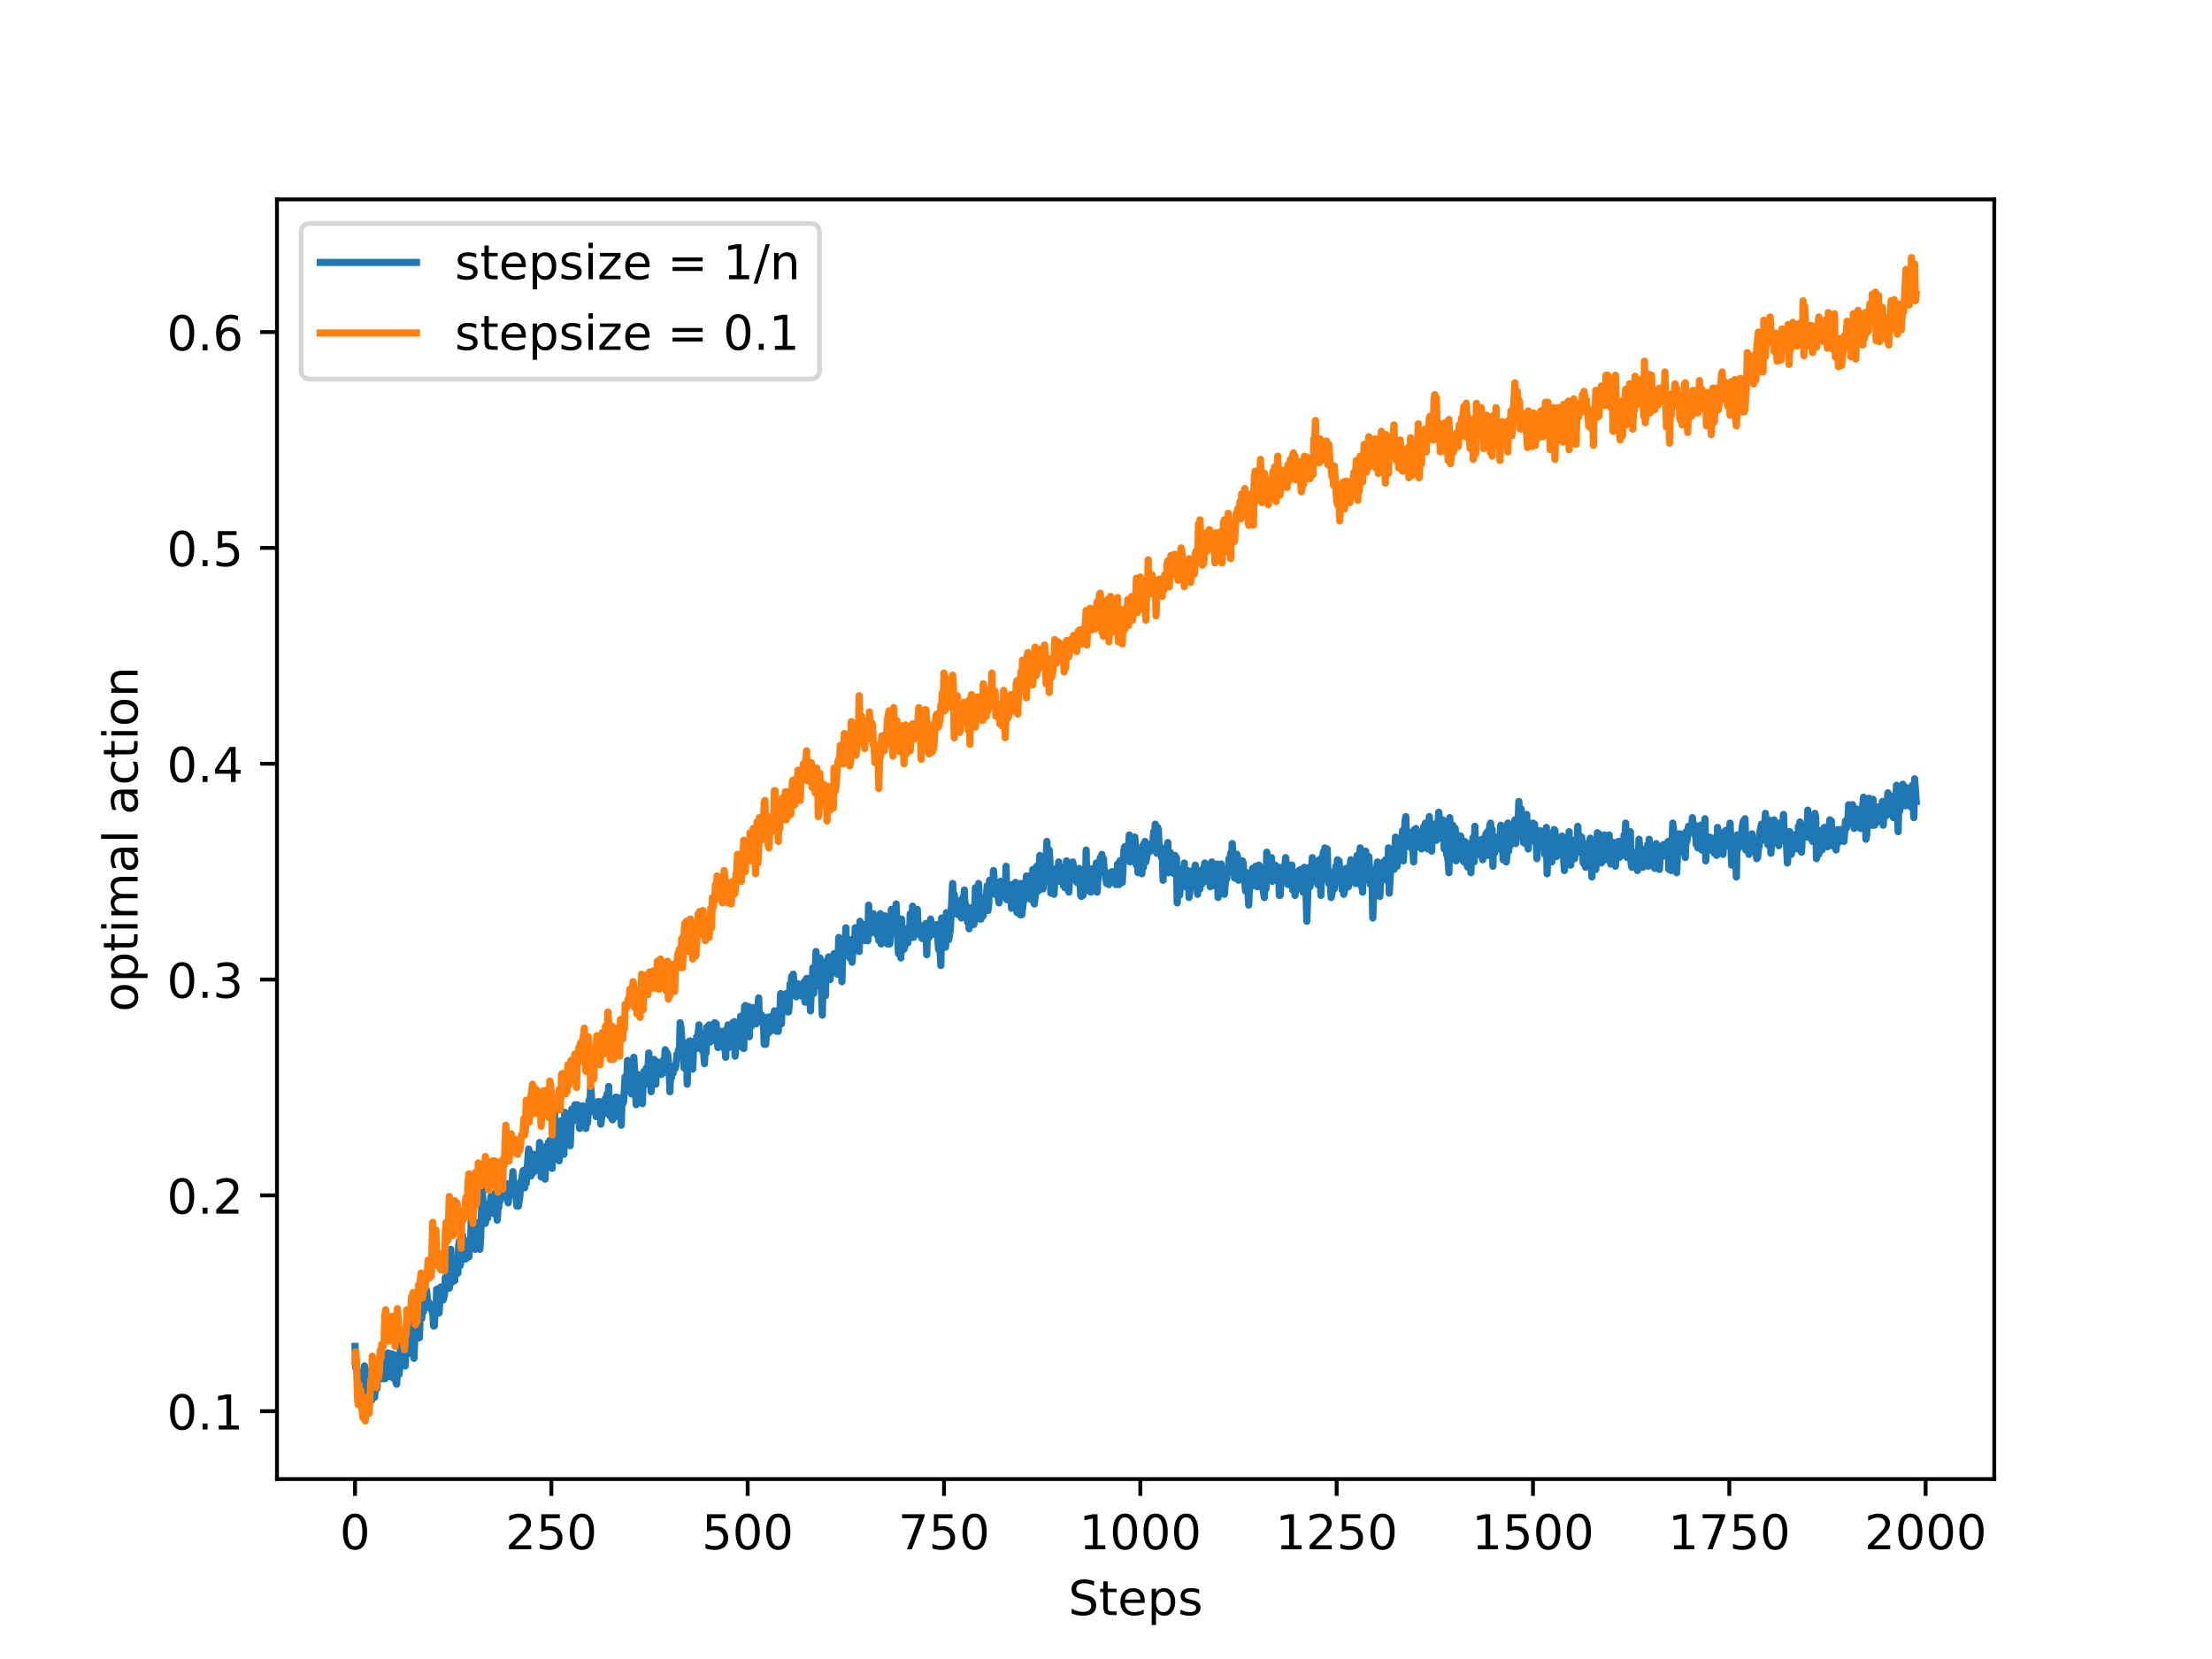<?xml version="1.0" encoding="utf-8" standalone="no"?>
<!DOCTYPE svg PUBLIC "-//W3C//DTD SVG 1.1//EN"
  "http://www.w3.org/Graphics/SVG/1.1/DTD/svg11.dtd">
<!-- Created with matplotlib (http://matplotlib.org/) -->
<svg height="345pt" version="1.1" viewBox="0 0 460 345" width="460pt" xmlns="http://www.w3.org/2000/svg" xmlns:xlink="http://www.w3.org/1999/xlink">
 <defs>
  <style type="text/css">
*{stroke-linecap:butt;stroke-linejoin:round;}
  </style>
 </defs>
 <g id="figure_1">
  <g id="patch_1">
   <path d="M 0 345.6 
L 460.8 345.6 
L 460.8 0 
L 0 0 
z
" style="fill:#ffffff;"/>
  </g>
  <g id="axes_1">
   <g id="patch_2">
    <path d="M 57.6 307.584 
L 414.72 307.584 
L 414.72 41.472 
L 57.6 41.472 
z
" style="fill:#ffffff;"/>
   </g>
   <g id="matplotlib.axis_1">
    <g id="xtick_1">
     <g id="line2d_1">
      <defs>
       <path d="M 0 0 
L 0 3.5 
" id="m4efcc518ae" style="stroke:#000000;stroke-width:0.8;"/>
      </defs>
      <g>
       <use style="stroke:#000000;stroke-width:0.8;" x="73.833" xlink:href="#m4efcc518ae" y="307.584"/>
      </g>
     </g>
     <g id="text_1">
      <!-- 0 -->
      <defs>
       <path d="M 31.781 66.406 
Q 24.172 66.406 20.328 58.906 
Q 16.5 51.422 16.5 36.375 
Q 16.5 21.391 20.328 13.891 
Q 24.172 6.391 31.781 6.391 
Q 39.453 6.391 43.281 13.891 
Q 47.125 21.391 47.125 36.375 
Q 47.125 51.422 43.281 58.906 
Q 39.453 66.406 31.781 66.406 
z
M 31.781 74.219 
Q 44.047 74.219 50.516 64.516 
Q 56.984 54.828 56.984 36.375 
Q 56.984 17.969 50.516 8.266 
Q 44.047 -1.422 31.781 -1.422 
Q 19.531 -1.422 13.062 8.266 
Q 6.594 17.969 6.594 36.375 
Q 6.594 54.828 13.062 64.516 
Q 19.531 74.219 31.781 74.219 
z
" id="DejaVuSans-30"/>
      </defs>
      <g transform="translate(70.651 322.182)scale(0.1 -0.1)">
       <use xlink:href="#DejaVuSans-30"/>
      </g>
     </g>
    </g>
    <g id="xtick_2">
     <g id="line2d_2">
      <g>
       <use style="stroke:#000000;stroke-width:0.8;" x="114.66" xlink:href="#m4efcc518ae" y="307.584"/>
      </g>
     </g>
     <g id="text_2">
      <!-- 250 -->
      <defs>
       <path d="M 19.188 8.297 
L 53.609 8.297 
L 53.609 0 
L 7.328 0 
L 7.328 8.297 
Q 12.938 14.109 22.625 23.891 
Q 32.328 33.688 34.812 36.531 
Q 39.547 41.844 41.422 45.531 
Q 43.312 49.219 43.312 52.781 
Q 43.312 58.594 39.234 62.25 
Q 35.156 65.922 28.609 65.922 
Q 23.969 65.922 18.812 64.312 
Q 13.672 62.703 7.812 59.422 
L 7.812 69.391 
Q 13.766 71.781 18.938 73 
Q 24.125 74.219 28.422 74.219 
Q 39.75 74.219 46.484 68.547 
Q 53.219 62.891 53.219 53.422 
Q 53.219 48.922 51.531 44.891 
Q 49.859 40.875 45.406 35.406 
Q 44.188 33.984 37.641 27.219 
Q 31.109 20.453 19.188 8.297 
z
" id="DejaVuSans-32"/>
       <path d="M 10.797 72.906 
L 49.516 72.906 
L 49.516 64.594 
L 19.828 64.594 
L 19.828 46.734 
Q 21.969 47.469 24.109 47.828 
Q 26.266 48.188 28.422 48.188 
Q 40.625 48.188 47.75 41.5 
Q 54.891 34.812 54.891 23.391 
Q 54.891 11.625 47.562 5.094 
Q 40.234 -1.422 26.906 -1.422 
Q 22.312 -1.422 17.547 -0.641 
Q 12.797 0.141 7.719 1.703 
L 7.719 11.625 
Q 12.109 9.234 16.797 8.062 
Q 21.484 6.891 26.703 6.891 
Q 35.156 6.891 40.078 11.328 
Q 45.016 15.766 45.016 23.391 
Q 45.016 31 40.078 35.438 
Q 35.156 39.891 26.703 39.891 
Q 22.75 39.891 18.812 39.016 
Q 14.891 38.141 10.797 36.281 
z
" id="DejaVuSans-35"/>
      </defs>
      <g transform="translate(105.116 322.182)scale(0.1 -0.1)">
       <use xlink:href="#DejaVuSans-32"/>
       <use x="63.623" xlink:href="#DejaVuSans-35"/>
       <use x="127.246" xlink:href="#DejaVuSans-30"/>
      </g>
     </g>
    </g>
    <g id="xtick_3">
     <g id="line2d_3">
      <g>
       <use style="stroke:#000000;stroke-width:0.8;" x="155.486" xlink:href="#m4efcc518ae" y="307.584"/>
      </g>
     </g>
     <g id="text_3">
      <!-- 500 -->
      <g transform="translate(145.943 322.182)scale(0.1 -0.1)">
       <use xlink:href="#DejaVuSans-35"/>
       <use x="63.623" xlink:href="#DejaVuSans-30"/>
       <use x="127.246" xlink:href="#DejaVuSans-30"/>
      </g>
     </g>
    </g>
    <g id="xtick_4">
     <g id="line2d_4">
      <g>
       <use style="stroke:#000000;stroke-width:0.8;" x="196.313" xlink:href="#m4efcc518ae" y="307.584"/>
      </g>
     </g>
     <g id="text_4">
      <!-- 750 -->
      <defs>
       <path d="M 8.203 72.906 
L 55.078 72.906 
L 55.078 68.703 
L 28.609 0 
L 18.312 0 
L 43.219 64.594 
L 8.203 64.594 
z
" id="DejaVuSans-37"/>
      </defs>
      <g transform="translate(186.769 322.182)scale(0.1 -0.1)">
       <use xlink:href="#DejaVuSans-37"/>
       <use x="63.623" xlink:href="#DejaVuSans-35"/>
       <use x="127.246" xlink:href="#DejaVuSans-30"/>
      </g>
     </g>
    </g>
    <g id="xtick_5">
     <g id="line2d_5">
      <g>
       <use style="stroke:#000000;stroke-width:0.8;" x="237.14" xlink:href="#m4efcc518ae" y="307.584"/>
      </g>
     </g>
     <g id="text_5">
      <!-- 1000 -->
      <defs>
       <path d="M 12.406 8.297 
L 28.516 8.297 
L 28.516 63.922 
L 10.984 60.406 
L 10.984 69.391 
L 28.422 72.906 
L 38.281 72.906 
L 38.281 8.297 
L 54.391 8.297 
L 54.391 0 
L 12.406 0 
z
" id="DejaVuSans-31"/>
      </defs>
      <g transform="translate(224.415 322.182)scale(0.1 -0.1)">
       <use xlink:href="#DejaVuSans-31"/>
       <use x="63.623" xlink:href="#DejaVuSans-30"/>
       <use x="127.246" xlink:href="#DejaVuSans-30"/>
       <use x="190.869" xlink:href="#DejaVuSans-30"/>
      </g>
     </g>
    </g>
    <g id="xtick_6">
     <g id="line2d_6">
      <g>
       <use style="stroke:#000000;stroke-width:0.8;" x="277.967" xlink:href="#m4efcc518ae" y="307.584"/>
      </g>
     </g>
     <g id="text_6">
      <!-- 1250 -->
      <g transform="translate(265.242 322.182)scale(0.1 -0.1)">
       <use xlink:href="#DejaVuSans-31"/>
       <use x="63.623" xlink:href="#DejaVuSans-32"/>
       <use x="127.246" xlink:href="#DejaVuSans-35"/>
       <use x="190.869" xlink:href="#DejaVuSans-30"/>
      </g>
     </g>
    </g>
    <g id="xtick_7">
     <g id="line2d_7">
      <g>
       <use style="stroke:#000000;stroke-width:0.8;" x="318.793" xlink:href="#m4efcc518ae" y="307.584"/>
      </g>
     </g>
     <g id="text_7">
      <!-- 1500 -->
      <g transform="translate(306.068 322.182)scale(0.1 -0.1)">
       <use xlink:href="#DejaVuSans-31"/>
       <use x="63.623" xlink:href="#DejaVuSans-35"/>
       <use x="127.246" xlink:href="#DejaVuSans-30"/>
       <use x="190.869" xlink:href="#DejaVuSans-30"/>
      </g>
     </g>
    </g>
    <g id="xtick_8">
     <g id="line2d_8">
      <g>
       <use style="stroke:#000000;stroke-width:0.8;" x="359.62" xlink:href="#m4efcc518ae" y="307.584"/>
      </g>
     </g>
     <g id="text_8">
      <!-- 1750 -->
      <g transform="translate(346.895 322.182)scale(0.1 -0.1)">
       <use xlink:href="#DejaVuSans-31"/>
       <use x="63.623" xlink:href="#DejaVuSans-37"/>
       <use x="127.246" xlink:href="#DejaVuSans-35"/>
       <use x="190.869" xlink:href="#DejaVuSans-30"/>
      </g>
     </g>
    </g>
    <g id="xtick_9">
     <g id="line2d_9">
      <g>
       <use style="stroke:#000000;stroke-width:0.8;" x="400.447" xlink:href="#m4efcc518ae" y="307.584"/>
      </g>
     </g>
     <g id="text_9">
      <!-- 2000 -->
      <g transform="translate(387.722 322.182)scale(0.1 -0.1)">
       <use xlink:href="#DejaVuSans-32"/>
       <use x="63.623" xlink:href="#DejaVuSans-30"/>
       <use x="127.246" xlink:href="#DejaVuSans-30"/>
       <use x="190.869" xlink:href="#DejaVuSans-30"/>
      </g>
     </g>
    </g>
    <g id="text_10">
     <!-- Steps -->
     <defs>
      <path d="M 53.516 70.516 
L 53.516 60.891 
Q 47.906 63.578 42.922 64.891 
Q 37.938 66.219 33.297 66.219 
Q 25.25 66.219 20.875 63.094 
Q 16.5 59.969 16.5 54.203 
Q 16.5 49.359 19.406 46.891 
Q 22.312 44.438 30.422 42.922 
L 36.375 41.703 
Q 47.406 39.594 52.656 34.297 
Q 57.906 29 57.906 20.125 
Q 57.906 9.516 50.797 4.047 
Q 43.703 -1.422 29.984 -1.422 
Q 24.812 -1.422 18.969 -0.25 
Q 13.141 0.922 6.891 3.219 
L 6.891 13.375 
Q 12.891 10.016 18.656 8.297 
Q 24.422 6.594 29.984 6.594 
Q 38.422 6.594 43.016 9.906 
Q 47.609 13.234 47.609 19.391 
Q 47.609 24.75 44.312 27.781 
Q 41.016 30.812 33.5 32.328 
L 27.484 33.5 
Q 16.453 35.688 11.516 40.375 
Q 6.594 45.062 6.594 53.422 
Q 6.594 63.094 13.406 68.656 
Q 20.219 74.219 32.172 74.219 
Q 37.312 74.219 42.625 73.281 
Q 47.953 72.359 53.516 70.516 
z
" id="DejaVuSans-53"/>
      <path d="M 18.312 70.219 
L 18.312 54.688 
L 36.812 54.688 
L 36.812 47.703 
L 18.312 47.703 
L 18.312 18.016 
Q 18.312 11.328 20.141 9.422 
Q 21.969 7.516 27.594 7.516 
L 36.812 7.516 
L 36.812 0 
L 27.594 0 
Q 17.188 0 13.234 3.875 
Q 9.281 7.766 9.281 18.016 
L 9.281 47.703 
L 2.688 47.703 
L 2.688 54.688 
L 9.281 54.688 
L 9.281 70.219 
z
" id="DejaVuSans-74"/>
      <path d="M 56.203 29.594 
L 56.203 25.203 
L 14.891 25.203 
Q 15.484 15.922 20.484 11.062 
Q 25.484 6.203 34.422 6.203 
Q 39.594 6.203 44.453 7.469 
Q 49.312 8.734 54.109 11.281 
L 54.109 2.781 
Q 49.266 0.734 44.188 -0.344 
Q 39.109 -1.422 33.891 -1.422 
Q 20.797 -1.422 13.156 6.188 
Q 5.516 13.812 5.516 26.812 
Q 5.516 40.234 12.766 48.109 
Q 20.016 56 32.328 56 
Q 43.359 56 49.781 48.891 
Q 56.203 41.797 56.203 29.594 
z
M 47.219 32.234 
Q 47.125 39.594 43.094 43.984 
Q 39.062 48.391 32.422 48.391 
Q 24.906 48.391 20.391 44.141 
Q 15.875 39.891 15.188 32.172 
z
" id="DejaVuSans-65"/>
      <path d="M 18.109 8.203 
L 18.109 -20.797 
L 9.078 -20.797 
L 9.078 54.688 
L 18.109 54.688 
L 18.109 46.391 
Q 20.953 51.266 25.266 53.625 
Q 29.594 56 35.594 56 
Q 45.562 56 51.781 48.094 
Q 58.016 40.188 58.016 27.297 
Q 58.016 14.406 51.781 6.484 
Q 45.562 -1.422 35.594 -1.422 
Q 29.594 -1.422 25.266 0.953 
Q 20.953 3.328 18.109 8.203 
z
M 48.688 27.297 
Q 48.688 37.203 44.609 42.844 
Q 40.531 48.484 33.406 48.484 
Q 26.266 48.484 22.188 42.844 
Q 18.109 37.203 18.109 27.297 
Q 18.109 17.391 22.188 11.75 
Q 26.266 6.109 33.406 6.109 
Q 40.531 6.109 44.609 11.75 
Q 48.688 17.391 48.688 27.297 
z
" id="DejaVuSans-70"/>
      <path d="M 44.281 53.078 
L 44.281 44.578 
Q 40.484 46.531 36.375 47.5 
Q 32.281 48.484 27.875 48.484 
Q 21.188 48.484 17.844 46.438 
Q 14.5 44.391 14.5 40.281 
Q 14.5 37.156 16.891 35.375 
Q 19.281 33.594 26.516 31.984 
L 29.594 31.297 
Q 39.156 29.25 43.188 25.516 
Q 47.219 21.781 47.219 15.094 
Q 47.219 7.469 41.188 3.016 
Q 35.156 -1.422 24.609 -1.422 
Q 20.219 -1.422 15.453 -0.562 
Q 10.688 0.297 5.422 2 
L 5.422 11.281 
Q 10.406 8.688 15.234 7.391 
Q 20.062 6.109 24.812 6.109 
Q 31.156 6.109 34.562 8.281 
Q 37.984 10.453 37.984 14.406 
Q 37.984 18.062 35.516 20.016 
Q 33.062 21.969 24.703 23.781 
L 21.578 24.516 
Q 13.234 26.266 9.516 29.906 
Q 5.812 33.547 5.812 39.891 
Q 5.812 47.609 11.281 51.797 
Q 16.75 56 26.812 56 
Q 31.781 56 36.172 55.266 
Q 40.578 54.547 44.281 53.078 
z
" id="DejaVuSans-73"/>
     </defs>
     <g transform="translate(222.17 335.861)scale(0.1 -0.1)">
      <use xlink:href="#DejaVuSans-53"/>
      <use x="63.477" xlink:href="#DejaVuSans-74"/>
      <use x="102.686" xlink:href="#DejaVuSans-65"/>
      <use x="164.209" xlink:href="#DejaVuSans-70"/>
      <use x="227.686" xlink:href="#DejaVuSans-73"/>
     </g>
    </g>
   </g>
   <g id="matplotlib.axis_2">
    <g id="ytick_1">
     <g id="line2d_10">
      <defs>
       <path d="M 0 0 
L -3.5 0 
" id="mef69f0a529" style="stroke:#000000;stroke-width:0.8;"/>
      </defs>
      <g>
       <use style="stroke:#000000;stroke-width:0.8;" x="57.6" xlink:href="#mef69f0a529" y="293.468"/>
      </g>
     </g>
     <g id="text_11">
      <!-- 0.1 -->
      <defs>
       <path d="M 10.688 12.406 
L 21 12.406 
L 21 0 
L 10.688 0 
z
" id="DejaVuSans-2e"/>
      </defs>
      <g transform="translate(34.697 297.267)scale(0.1 -0.1)">
       <use xlink:href="#DejaVuSans-30"/>
       <use x="63.623" xlink:href="#DejaVuSans-2e"/>
       <use x="95.41" xlink:href="#DejaVuSans-31"/>
      </g>
     </g>
    </g>
    <g id="ytick_2">
     <g id="line2d_11">
      <g>
       <use style="stroke:#000000;stroke-width:0.8;" x="57.6" xlink:href="#mef69f0a529" y="248.585"/>
      </g>
     </g>
     <g id="text_12">
      <!-- 0.2 -->
      <g transform="translate(34.697 252.384)scale(0.1 -0.1)">
       <use xlink:href="#DejaVuSans-30"/>
       <use x="63.623" xlink:href="#DejaVuSans-2e"/>
       <use x="95.41" xlink:href="#DejaVuSans-32"/>
      </g>
     </g>
    </g>
    <g id="ytick_3">
     <g id="line2d_12">
      <g>
       <use style="stroke:#000000;stroke-width:0.8;" x="57.6" xlink:href="#mef69f0a529" y="203.702"/>
      </g>
     </g>
     <g id="text_13">
      <!-- 0.3 -->
      <defs>
       <path d="M 40.578 39.312 
Q 47.656 37.797 51.625 33 
Q 55.609 28.219 55.609 21.188 
Q 55.609 10.406 48.188 4.484 
Q 40.766 -1.422 27.094 -1.422 
Q 22.516 -1.422 17.656 -0.516 
Q 12.797 0.391 7.625 2.203 
L 7.625 11.719 
Q 11.719 9.328 16.594 8.109 
Q 21.484 6.891 26.812 6.891 
Q 36.078 6.891 40.938 10.547 
Q 45.797 14.203 45.797 21.188 
Q 45.797 27.641 41.281 31.266 
Q 36.766 34.906 28.719 34.906 
L 20.219 34.906 
L 20.219 43.016 
L 29.109 43.016 
Q 36.375 43.016 40.234 45.922 
Q 44.094 48.828 44.094 54.297 
Q 44.094 59.906 40.109 62.906 
Q 36.141 65.922 28.719 65.922 
Q 24.656 65.922 20.016 65.031 
Q 15.375 64.156 9.812 62.312 
L 9.812 71.094 
Q 15.438 72.656 20.344 73.438 
Q 25.25 74.219 29.594 74.219 
Q 40.828 74.219 47.359 69.109 
Q 53.906 64.016 53.906 55.328 
Q 53.906 49.266 50.438 45.094 
Q 46.969 40.922 40.578 39.312 
z
" id="DejaVuSans-33"/>
      </defs>
      <g transform="translate(34.697 207.501)scale(0.1 -0.1)">
       <use xlink:href="#DejaVuSans-30"/>
       <use x="63.623" xlink:href="#DejaVuSans-2e"/>
       <use x="95.41" xlink:href="#DejaVuSans-33"/>
      </g>
     </g>
    </g>
    <g id="ytick_4">
     <g id="line2d_13">
      <g>
       <use style="stroke:#000000;stroke-width:0.8;" x="57.6" xlink:href="#mef69f0a529" y="158.819"/>
      </g>
     </g>
     <g id="text_14">
      <!-- 0.4 -->
      <defs>
       <path d="M 37.797 64.312 
L 12.891 25.391 
L 37.797 25.391 
z
M 35.203 72.906 
L 47.609 72.906 
L 47.609 25.391 
L 58.016 25.391 
L 58.016 17.188 
L 47.609 17.188 
L 47.609 0 
L 37.797 0 
L 37.797 17.188 
L 4.891 17.188 
L 4.891 26.703 
z
" id="DejaVuSans-34"/>
      </defs>
      <g transform="translate(34.697 162.618)scale(0.1 -0.1)">
       <use xlink:href="#DejaVuSans-30"/>
       <use x="63.623" xlink:href="#DejaVuSans-2e"/>
       <use x="95.41" xlink:href="#DejaVuSans-34"/>
      </g>
     </g>
    </g>
    <g id="ytick_5">
     <g id="line2d_14">
      <g>
       <use style="stroke:#000000;stroke-width:0.8;" x="57.6" xlink:href="#mef69f0a529" y="113.936"/>
      </g>
     </g>
     <g id="text_15">
      <!-- 0.5 -->
      <g transform="translate(34.697 117.735)scale(0.1 -0.1)">
       <use xlink:href="#DejaVuSans-30"/>
       <use x="63.623" xlink:href="#DejaVuSans-2e"/>
       <use x="95.41" xlink:href="#DejaVuSans-35"/>
      </g>
     </g>
    </g>
    <g id="ytick_6">
     <g id="line2d_15">
      <g>
       <use style="stroke:#000000;stroke-width:0.8;" x="57.6" xlink:href="#mef69f0a529" y="69.053"/>
      </g>
     </g>
     <g id="text_16">
      <!-- 0.6 -->
      <defs>
       <path d="M 33.016 40.375 
Q 26.375 40.375 22.484 35.828 
Q 18.609 31.297 18.609 23.391 
Q 18.609 15.531 22.484 10.953 
Q 26.375 6.391 33.016 6.391 
Q 39.656 6.391 43.531 10.953 
Q 47.406 15.531 47.406 23.391 
Q 47.406 31.297 43.531 35.828 
Q 39.656 40.375 33.016 40.375 
z
M 52.594 71.297 
L 52.594 62.312 
Q 48.875 64.062 45.094 64.984 
Q 41.312 65.922 37.594 65.922 
Q 27.828 65.922 22.672 59.328 
Q 17.531 52.734 16.797 39.406 
Q 19.672 43.656 24.016 45.922 
Q 28.375 48.188 33.594 48.188 
Q 44.578 48.188 50.953 41.516 
Q 57.328 34.859 57.328 23.391 
Q 57.328 12.156 50.688 5.359 
Q 44.047 -1.422 33.016 -1.422 
Q 20.359 -1.422 13.672 8.266 
Q 6.984 17.969 6.984 36.375 
Q 6.984 53.656 15.188 63.938 
Q 23.391 74.219 37.203 74.219 
Q 40.922 74.219 44.703 73.484 
Q 48.484 72.75 52.594 71.297 
z
" id="DejaVuSans-36"/>
      </defs>
      <g transform="translate(34.697 72.852)scale(0.1 -0.1)">
       <use xlink:href="#DejaVuSans-30"/>
       <use x="63.623" xlink:href="#DejaVuSans-2e"/>
       <use x="95.41" xlink:href="#DejaVuSans-36"/>
      </g>
     </g>
    </g>
    <g id="text_17">
     <!-- optimal action -->
     <defs>
      <path d="M 30.609 48.391 
Q 23.391 48.391 19.188 42.75 
Q 14.984 37.109 14.984 27.297 
Q 14.984 17.484 19.156 11.844 
Q 23.344 6.203 30.609 6.203 
Q 37.797 6.203 41.984 11.859 
Q 46.188 17.531 46.188 27.297 
Q 46.188 37.016 41.984 42.703 
Q 37.797 48.391 30.609 48.391 
z
M 30.609 56 
Q 42.328 56 49.016 48.375 
Q 55.719 40.766 55.719 27.297 
Q 55.719 13.875 49.016 6.219 
Q 42.328 -1.422 30.609 -1.422 
Q 18.844 -1.422 12.172 6.219 
Q 5.516 13.875 5.516 27.297 
Q 5.516 40.766 12.172 48.375 
Q 18.844 56 30.609 56 
z
" id="DejaVuSans-6f"/>
      <path d="M 9.422 54.688 
L 18.406 54.688 
L 18.406 0 
L 9.422 0 
z
M 9.422 75.984 
L 18.406 75.984 
L 18.406 64.594 
L 9.422 64.594 
z
" id="DejaVuSans-69"/>
      <path d="M 52 44.188 
Q 55.375 50.25 60.062 53.125 
Q 64.75 56 71.094 56 
Q 79.641 56 84.281 50.016 
Q 88.922 44.047 88.922 33.016 
L 88.922 0 
L 79.891 0 
L 79.891 32.719 
Q 79.891 40.578 77.094 44.375 
Q 74.312 48.188 68.609 48.188 
Q 61.625 48.188 57.562 43.547 
Q 53.516 38.922 53.516 30.906 
L 53.516 0 
L 44.484 0 
L 44.484 32.719 
Q 44.484 40.625 41.703 44.406 
Q 38.922 48.188 33.109 48.188 
Q 26.219 48.188 22.156 43.531 
Q 18.109 38.875 18.109 30.906 
L 18.109 0 
L 9.078 0 
L 9.078 54.688 
L 18.109 54.688 
L 18.109 46.188 
Q 21.188 51.219 25.484 53.609 
Q 29.781 56 35.688 56 
Q 41.656 56 45.828 52.969 
Q 50 49.953 52 44.188 
z
" id="DejaVuSans-6d"/>
      <path d="M 34.281 27.484 
Q 23.391 27.484 19.188 25 
Q 14.984 22.516 14.984 16.5 
Q 14.984 11.719 18.141 8.906 
Q 21.297 6.109 26.703 6.109 
Q 34.188 6.109 38.703 11.406 
Q 43.219 16.703 43.219 25.484 
L 43.219 27.484 
z
M 52.203 31.203 
L 52.203 0 
L 43.219 0 
L 43.219 8.297 
Q 40.141 3.328 35.547 0.953 
Q 30.953 -1.422 24.312 -1.422 
Q 15.922 -1.422 10.953 3.297 
Q 6 8.016 6 15.922 
Q 6 25.141 12.172 29.828 
Q 18.359 34.516 30.609 34.516 
L 43.219 34.516 
L 43.219 35.406 
Q 43.219 41.609 39.141 45 
Q 35.062 48.391 27.688 48.391 
Q 23 48.391 18.547 47.266 
Q 14.109 46.141 10.016 43.891 
L 10.016 52.203 
Q 14.938 54.109 19.578 55.047 
Q 24.219 56 28.609 56 
Q 40.484 56 46.344 49.844 
Q 52.203 43.703 52.203 31.203 
z
" id="DejaVuSans-61"/>
      <path d="M 9.422 75.984 
L 18.406 75.984 
L 18.406 0 
L 9.422 0 
z
" id="DejaVuSans-6c"/>
      <path id="DejaVuSans-20"/>
      <path d="M 48.781 52.594 
L 48.781 44.188 
Q 44.969 46.297 41.141 47.344 
Q 37.312 48.391 33.406 48.391 
Q 24.656 48.391 19.812 42.844 
Q 14.984 37.312 14.984 27.297 
Q 14.984 17.281 19.812 11.734 
Q 24.656 6.203 33.406 6.203 
Q 37.312 6.203 41.141 7.25 
Q 44.969 8.297 48.781 10.406 
L 48.781 2.094 
Q 45.016 0.344 40.984 -0.531 
Q 36.969 -1.422 32.422 -1.422 
Q 20.062 -1.422 12.781 6.344 
Q 5.516 14.109 5.516 27.297 
Q 5.516 40.672 12.859 48.328 
Q 20.219 56 33.016 56 
Q 37.156 56 41.109 55.141 
Q 45.062 54.297 48.781 52.594 
z
" id="DejaVuSans-63"/>
      <path d="M 54.891 33.016 
L 54.891 0 
L 45.906 0 
L 45.906 32.719 
Q 45.906 40.484 42.875 44.328 
Q 39.844 48.188 33.797 48.188 
Q 26.516 48.188 22.312 43.547 
Q 18.109 38.922 18.109 30.906 
L 18.109 0 
L 9.078 0 
L 9.078 54.688 
L 18.109 54.688 
L 18.109 46.188 
Q 21.344 51.125 25.703 53.562 
Q 30.078 56 35.797 56 
Q 45.219 56 50.047 50.172 
Q 54.891 44.344 54.891 33.016 
z
" id="DejaVuSans-6e"/>
     </defs>
     <g transform="translate(28.617 210.414)rotate(-90)scale(0.1 -0.1)">
      <use xlink:href="#DejaVuSans-6f"/>
      <use x="61.182" xlink:href="#DejaVuSans-70"/>
      <use x="124.658" xlink:href="#DejaVuSans-74"/>
      <use x="163.867" xlink:href="#DejaVuSans-69"/>
      <use x="191.65" xlink:href="#DejaVuSans-6d"/>
      <use x="289.062" xlink:href="#DejaVuSans-61"/>
      <use x="350.342" xlink:href="#DejaVuSans-6c"/>
      <use x="378.125" xlink:href="#DejaVuSans-20"/>
      <use x="409.912" xlink:href="#DejaVuSans-61"/>
      <use x="471.191" xlink:href="#DejaVuSans-63"/>
      <use x="526.172" xlink:href="#DejaVuSans-74"/>
      <use x="565.381" xlink:href="#DejaVuSans-69"/>
      <use x="593.164" xlink:href="#DejaVuSans-6f"/>
      <use x="654.346" xlink:href="#DejaVuSans-6e"/>
     </g>
    </g>
   </g>
   <g id="line2d_16">
    <path clip-path="url(#pddb803892f)" d="M 73.833 280.003 
L 73.996 284.492 
L 74.159 284.267 
L 74.323 285.838 
L 74.486 291.224 
L 74.649 288.756 
L 74.813 290.326 
L 74.976 288.531 
L 75.139 285.389 
L 75.302 287.185 
L 75.466 286.96 
L 75.629 288.531 
L 75.792 284.043 
L 75.956 289.653 
L 76.119 284.94 
L 76.446 288.756 
L 76.609 288.98 
L 76.772 287.409 
L 76.936 290.326 
L 77.099 291.224 
L 77.262 291.224 
L 77.425 286.287 
L 77.589 290.326 
L 77.752 290.551 
L 77.915 290.551 
L 78.079 287.633 
L 78.242 287.409 
L 78.405 288.756 
L 78.569 285.165 
L 78.895 286.063 
L 79.059 286.511 
L 79.222 284.492 
L 79.385 286.736 
L 79.548 285.838 
L 79.712 282.247 
L 79.875 286.511 
L 80.038 286.736 
L 80.202 286.511 
L 80.692 281.35 
L 81.018 286.287 
L 81.345 281.799 
L 81.508 281.574 
L 81.671 286.511 
L 81.998 283.145 
L 82.161 281.799 
L 82.325 287.409 
L 82.488 287.858 
L 82.815 281.799 
L 82.978 285.838 
L 83.141 284.267 
L 83.305 279.554 
L 83.468 283.594 
L 83.631 281.799 
L 83.794 282.023 
L 84.121 280.452 
L 84.284 284.043 
L 84.448 277.31 
L 84.611 277.31 
L 84.774 281.574 
L 84.938 277.086 
L 85.101 276.413 
L 85.264 277.086 
L 85.428 275.066 
L 85.591 275.964 
L 86.081 282.472 
L 86.244 278.657 
L 86.571 277.086 
L 86.734 274.393 
L 86.897 273.944 
L 87.061 274.617 
L 87.224 278.208 
L 87.387 273.046 
L 87.551 272.822 
L 87.714 274.169 
L 87.877 271.924 
L 88.04 272.822 
L 88.694 268.334 
L 89.02 271.476 
L 89.184 270.802 
L 89.347 271.251 
L 89.51 272.149 
L 89.674 272.149 
L 90 273.046 
L 90.163 275.739 
L 90.327 275.739 
L 90.49 271.924 
L 90.653 272.822 
L 90.817 268.109 
L 90.98 272.373 
L 91.143 269.905 
L 91.307 273.046 
L 91.633 267.66 
L 91.797 267.885 
L 91.96 270.129 
L 92.123 270.353 
L 92.286 269.905 
L 92.45 269.007 
L 92.613 265.641 
L 92.776 267.436 
L 92.94 267.885 
L 93.103 266.987 
L 93.266 265.192 
L 93.43 267.885 
L 93.756 259.806 
L 93.92 266.763 
L 94.083 262.723 
L 94.246 262.274 
L 94.573 266.314 
L 94.736 261.826 
L 94.899 264.967 
L 95.063 263.397 
L 95.226 264.743 
L 95.389 258.908 
L 95.553 258.011 
L 95.716 263.172 
L 95.879 262.05 
L 96.206 256.889 
L 96.532 260.255 
L 96.696 260.03 
L 96.859 261.826 
L 97.022 260.03 
L 97.186 259.806 
L 97.349 258.235 
L 97.512 261.377 
L 97.676 257.786 
L 97.839 259.357 
L 98.002 253.522 
L 98.165 258.235 
L 98.329 255.991 
L 98.492 256.44 
L 98.819 259.806 
L 98.982 255.766 
L 99.145 256.664 
L 99.472 254.196 
L 99.635 254.869 
L 99.799 259.806 
L 99.962 257.113 
L 100.288 247.239 
L 100.615 253.971 
L 100.778 251.503 
L 100.942 254.42 
L 101.105 253.298 
L 101.268 250.38 
L 101.432 253.298 
L 101.595 250.829 
L 101.758 251.727 
L 101.922 251.278 
L 102.085 248.81 
L 102.248 251.278 
L 102.575 249.483 
L 102.738 252.4 
L 102.901 251.951 
L 103.065 247.912 
L 103.391 253.747 
L 103.555 251.503 
L 103.718 251.054 
L 103.881 247.912 
L 104.045 249.707 
L 104.208 248.361 
L 104.371 244.546 
L 104.534 246.565 
L 104.698 246.565 
L 104.861 247.239 
L 105.024 247.239 
L 105.188 249.034 
L 105.351 246.117 
L 105.678 250.156 
L 106.004 247.014 
L 106.168 248.585 
L 106.494 246.341 
L 106.657 243.648 
L 106.821 246.79 
L 106.984 246.341 
L 107.147 248.81 
L 107.311 248.361 
L 107.474 250.829 
L 107.637 250.605 
L 107.801 250.829 
L 108.127 248.585 
L 108.291 245.668 
L 108.454 245.668 
L 108.78 243.424 
L 108.944 243.872 
L 109.107 247.014 
L 109.27 243.199 
L 109.434 246.117 
L 109.924 238.935 
L 110.087 239.384 
L 110.25 240.282 
L 110.414 244.546 
L 110.577 240.506 
L 110.74 241.404 
L 110.903 243.872 
L 111.067 240.057 
L 111.23 242.75 
L 111.393 243.424 
L 111.72 242.526 
L 111.883 240.282 
L 112.047 242.975 
L 112.21 237.589 
L 112.537 244.77 
L 112.7 242.526 
L 112.863 238.486 
L 113.026 240.506 
L 113.19 238.711 
L 113.353 245.219 
L 113.516 241.179 
L 113.68 240.282 
L 113.843 241.404 
L 114.006 237.589 
L 114.17 240.282 
L 114.333 237.14 
L 114.496 237.14 
L 114.66 237.364 
L 114.823 242.975 
L 114.986 238.038 
L 115.149 236.916 
L 115.313 231.305 
L 115.476 235.793 
L 115.803 235.12 
L 115.966 236.242 
L 116.129 235.569 
L 116.293 241.404 
L 116.619 233.1 
L 116.782 233.1 
L 116.946 235.569 
L 117.109 236.018 
L 117.272 240.057 
L 117.436 231.305 
L 117.599 234.447 
L 117.762 233.325 
L 117.926 235.793 
L 118.089 235.12 
L 118.416 231.53 
L 118.579 238.262 
L 118.905 230.632 
L 119.069 231.081 
L 119.232 233.1 
L 119.559 229.734 
L 119.885 232.652 
L 120.049 229.734 
L 120.212 230.183 
L 120.375 231.081 
L 120.539 234.671 
L 120.702 230.407 
L 120.865 233.549 
L 121.028 234.223 
L 121.192 229.959 
L 121.355 232.652 
L 121.518 230.407 
L 121.682 230.856 
L 121.845 234.671 
L 122.008 230.632 
L 122.172 233.549 
L 122.498 228.837 
L 122.662 231.305 
L 122.825 225.919 
L 123.151 229.959 
L 123.478 229.959 
L 123.641 229.285 
L 123.805 229.51 
L 123.968 232.203 
L 124.295 231.081 
L 124.458 229.061 
L 124.621 231.754 
L 124.785 230.856 
L 124.948 233.774 
L 125.111 232.427 
L 125.274 229.061 
L 125.438 230.632 
L 125.764 231.53 
L 125.928 228.388 
L 126.091 229.061 
L 126.254 227.49 
L 126.418 229.959 
L 126.581 225.919 
L 126.744 231.978 
L 126.908 229.285 
L 127.071 230.183 
L 127.234 232.652 
L 127.397 232.876 
L 127.561 229.285 
L 127.887 230.856 
L 128.051 228.163 
L 128.214 228.163 
L 128.377 232.203 
L 128.541 229.734 
L 128.867 231.754 
L 129.031 229.285 
L 129.194 233.998 
L 129.357 228.163 
L 129.52 229.51 
L 129.684 229.061 
L 130.01 223.899 
L 130.174 226.592 
L 130.337 225.47 
L 130.5 220.533 
L 130.99 226.368 
L 131.154 223.675 
L 131.317 227.49 
L 131.48 223.002 
L 131.643 221.88 
L 131.807 219.86 
L 132.297 229.734 
L 132.46 223.899 
L 132.623 223.451 
L 132.787 226.817 
L 132.95 223.675 
L 133.113 225.919 
L 133.277 223.675 
L 133.603 229.51 
L 133.766 223.675 
L 133.93 222.777 
L 134.256 225.47 
L 134.42 222.104 
L 134.583 223.002 
L 134.746 222.553 
L 134.91 218.962 
L 135.073 223.226 
L 135.236 223.899 
L 135.4 227.041 
L 135.726 220.309 
L 135.889 222.777 
L 136.053 220.309 
L 136.379 225.47 
L 136.543 220.758 
L 136.706 222.104 
L 136.869 221.206 
L 137.196 222.553 
L 137.359 221.206 
L 137.523 223.451 
L 137.849 220.533 
L 138.012 223.002 
L 138.339 218.289 
L 138.666 218.962 
L 138.829 219.187 
L 139.156 222.329 
L 139.319 227.041 
L 139.482 221.655 
L 139.645 224.124 
L 139.809 222.777 
L 139.972 223.226 
L 140.135 222.104 
L 140.299 222.329 
L 140.462 222.104 
L 140.625 221.206 
L 140.789 219.187 
L 140.952 219.86 
L 141.115 218.289 
L 141.279 219.187 
L 141.442 212.679 
L 141.605 213.801 
L 141.932 218.065 
L 142.095 216.718 
L 142.258 222.104 
L 142.422 218.065 
L 142.585 219.636 
L 142.748 218.065 
L 142.912 225.47 
L 143.075 218.513 
L 143.238 219.86 
L 143.402 216.494 
L 143.565 216.494 
L 143.728 217.84 
L 143.891 216.718 
L 144.055 222.329 
L 144.218 218.289 
L 144.381 217.391 
L 144.545 217.167 
L 144.708 218.065 
L 144.871 215.596 
L 145.035 215.82 
L 145.198 214.923 
L 145.361 213.127 
L 145.525 217.167 
L 145.688 216.718 
L 145.851 218.289 
L 146.014 214.923 
L 146.504 221.206 
L 146.668 215.82 
L 146.831 218.962 
L 146.994 213.576 
L 147.158 215.372 
L 147.321 215.147 
L 147.484 213.127 
L 147.648 216.718 
L 147.811 215.82 
L 147.974 214.025 
L 148.137 215.372 
L 148.301 214.698 
L 148.464 212.903 
L 148.627 212.679 
L 148.791 216.494 
L 148.954 212.903 
L 149.281 217.84 
L 149.444 216.718 
L 149.607 216.718 
L 149.771 214.698 
L 149.934 216.045 
L 150.097 214.474 
L 150.587 218.065 
L 150.75 217.616 
L 150.914 219.86 
L 151.077 214.025 
L 151.24 214.474 
L 151.404 213.127 
L 151.567 217.84 
L 151.73 216.943 
L 151.894 214.25 
L 152.057 214.474 
L 152.383 212.679 
L 152.547 216.269 
L 152.71 212.454 
L 152.873 219.636 
L 153.2 213.576 
L 153.363 217.391 
L 153.527 214.025 
L 153.69 214.474 
L 153.853 217.616 
L 154.017 211.332 
L 154.18 211.781 
L 154.67 218.065 
L 154.833 209.312 
L 154.996 209.088 
L 155.16 212.679 
L 155.323 211.332 
L 155.486 211.332 
L 155.65 209.312 
L 155.813 215.596 
L 155.976 211.332 
L 156.14 211.781 
L 156.303 213.352 
L 156.466 209.537 
L 156.629 212.903 
L 156.793 210.21 
L 156.956 210.434 
L 157.283 212.903 
L 157.609 209.312 
L 157.773 207.517 
L 157.936 212.454 
L 158.099 210.883 
L 158.263 211.781 
L 158.426 211.108 
L 158.589 212.454 
L 158.752 211.781 
L 158.916 217.167 
L 159.079 213.576 
L 159.242 217.167 
L 159.569 211.557 
L 159.732 214.923 
L 159.896 211.557 
L 160.059 213.801 
L 160.222 214.474 
L 160.385 211.332 
L 160.549 212.23 
L 160.712 211.108 
L 160.875 212.23 
L 161.039 210.21 
L 161.202 210.434 
L 161.529 214.474 
L 161.692 213.352 
L 161.855 214.474 
L 162.019 209.986 
L 162.182 211.108 
L 162.345 206.619 
L 162.508 212.903 
L 162.672 207.966 
L 162.835 209.537 
L 162.998 208.864 
L 163.162 208.864 
L 163.325 209.761 
L 163.488 206.619 
L 163.815 210.434 
L 163.978 210.434 
L 164.142 208.864 
L 164.305 204.6 
L 164.468 205.946 
L 164.631 203.029 
L 164.795 205.273 
L 164.958 202.58 
L 165.285 206.844 
L 165.448 206.619 
L 165.611 207.293 
L 165.938 204.6 
L 166.101 206.171 
L 166.265 206.395 
L 166.428 204.824 
L 166.591 206.844 
L 166.918 207.293 
L 167.244 204.151 
L 167.408 208.415 
L 167.734 203.478 
L 167.898 205.946 
L 168.061 203.478 
L 168.224 204.375 
L 168.551 210.21 
L 168.714 205.273 
L 168.877 204.6 
L 169.041 201.233 
L 169.204 206.619 
L 169.367 201.682 
L 169.531 202.356 
L 169.694 197.867 
L 169.857 203.926 
L 170.021 203.702 
L 170.184 199.438 
L 170.347 199.887 
L 170.511 199.214 
L 170.674 205.273 
L 170.837 205.946 
L 171 211.108 
L 171.164 203.702 
L 171.327 201.682 
L 171.654 207.068 
L 171.817 199.887 
L 171.98 203.253 
L 172.144 202.58 
L 172.307 198.989 
L 172.634 203.702 
L 172.797 200.111 
L 172.96 201.009 
L 173.123 200.56 
L 173.287 201.682 
L 173.45 198.316 
L 173.613 199.214 
L 173.777 199.214 
L 174.103 202.58 
L 174.267 200.111 
L 174.43 194.95 
L 174.757 199.214 
L 174.92 198.989 
L 175.083 204.151 
L 175.246 197.418 
L 175.41 198.316 
L 175.573 196.97 
L 175.736 197.418 
L 175.9 192.93 
L 176.063 198.092 
L 176.226 198.54 
L 176.39 197.643 
L 176.553 197.867 
L 176.716 199.214 
L 176.88 195.623 
L 177.043 195.399 
L 177.206 200.111 
L 177.369 197.418 
L 177.533 197.643 
L 177.696 196.521 
L 177.859 192.93 
L 178.023 195.623 
L 178.186 195.399 
L 178.349 195.847 
L 178.513 195.399 
L 178.676 197.867 
L 178.839 191.584 
L 179.003 195.399 
L 179.166 194.725 
L 179.492 192.257 
L 179.656 192.481 
L 179.819 195.623 
L 179.982 192.257 
L 180.146 192.706 
L 180.309 195.174 
L 180.472 195.623 
L 180.636 188.217 
L 180.799 193.379 
L 180.962 191.359 
L 181.126 194.052 
L 181.289 192.257 
L 181.452 193.154 
L 181.615 190.013 
L 181.942 193.154 
L 182.105 191.135 
L 182.269 191.359 
L 182.432 194.501 
L 182.595 193.828 
L 182.759 195.623 
L 183.085 190.013 
L 183.248 196.296 
L 183.412 190.462 
L 183.575 192.257 
L 183.738 192.706 
L 183.902 192.032 
L 184.065 190.462 
L 184.392 195.847 
L 184.555 196.296 
L 184.718 193.603 
L 184.882 192.93 
L 185.045 196.296 
L 185.371 189.115 
L 185.535 189.115 
L 185.698 193.379 
L 185.861 192.93 
L 186.025 190.462 
L 186.188 194.052 
L 186.351 187.993 
L 186.841 198.316 
L 187.168 193.603 
L 187.331 199.214 
L 187.494 191.135 
L 187.658 197.194 
L 187.821 194.501 
L 187.984 197.418 
L 188.148 196.97 
L 188.474 193.154 
L 188.801 196.072 
L 188.964 193.828 
L 189.128 194.95 
L 189.291 190.013 
L 189.454 191.135 
L 189.617 193.828 
L 189.781 188.442 
L 189.944 194.95 
L 190.271 189.115 
L 190.434 193.603 
L 190.597 194.277 
L 190.761 189.115 
L 190.924 192.706 
L 191.251 192.706 
L 191.414 192.481 
L 191.577 194.725 
L 191.74 195.174 
L 191.904 193.379 
L 192.067 194.277 
L 192.23 192.93 
L 192.394 193.828 
L 192.557 192.032 
L 192.72 198.54 
L 192.884 193.379 
L 193.21 194.95 
L 193.374 193.603 
L 193.537 191.135 
L 193.7 192.93 
L 193.863 192.481 
L 194.027 194.277 
L 194.353 192.481 
L 194.517 192.481 
L 194.68 192.93 
L 194.843 192.257 
L 195.17 197.418 
L 195.333 197.418 
L 195.497 197.643 
L 195.66 200.785 
L 195.823 190.91 
L 196.15 195.623 
L 196.313 192.481 
L 196.476 196.296 
L 196.64 196.97 
L 196.803 189.788 
L 197.293 195.399 
L 197.62 193.379 
L 198.109 183.729 
L 198.273 189.788 
L 198.436 185.973 
L 198.763 190.013 
L 198.926 188.217 
L 199.089 190.013 
L 199.253 190.237 
L 199.579 187.32 
L 199.743 187.32 
L 199.906 190.91 
L 200.232 186.646 
L 200.396 187.095 
L 200.559 185.076 
L 200.722 190.462 
L 200.886 188.217 
L 201.049 189.339 
L 201.212 191.808 
L 201.376 191.135 
L 201.539 193.154 
L 202.192 188.666 
L 202.355 189.115 
L 202.519 192.257 
L 202.682 190.686 
L 202.845 184.627 
L 203.009 187.769 
L 203.335 186.422 
L 203.499 183.729 
L 203.825 191.135 
L 203.988 191.135 
L 204.152 187.32 
L 204.315 187.095 
L 204.478 190.462 
L 204.642 187.32 
L 204.805 188.666 
L 204.968 188.442 
L 205.295 184.178 
L 205.458 189.339 
L 205.622 187.769 
L 205.785 183.056 
L 205.948 185.076 
L 206.275 183.505 
L 206.438 185.076 
L 206.601 181.036 
L 206.928 185.973 
L 207.091 185.524 
L 207.255 185.524 
L 207.418 185.3 
L 207.745 187.769 
L 207.908 186.646 
L 208.071 183.28 
L 208.234 185.749 
L 208.398 186.198 
L 208.724 183.953 
L 208.888 186.422 
L 209.051 185.524 
L 209.214 180.138 
L 209.378 187.095 
L 209.541 186.646 
L 209.704 184.402 
L 209.868 184.851 
L 210.031 187.095 
L 210.194 186.422 
L 210.357 188.891 
L 210.521 183.953 
L 210.684 184.178 
L 211.011 188.442 
L 211.174 183.505 
L 211.501 189.788 
L 211.664 186.646 
L 211.827 188.666 
L 211.991 187.544 
L 212.154 190.237 
L 212.317 183.729 
L 212.48 190.237 
L 212.807 187.544 
L 212.97 187.32 
L 213.134 186.422 
L 213.46 182.158 
L 213.787 184.627 
L 214.114 182.158 
L 214.44 187.095 
L 214.603 186.646 
L 214.767 180.812 
L 215.093 187.993 
L 215.42 185.076 
L 215.583 180.138 
L 215.747 184.851 
L 215.91 185.3 
L 216.237 177.894 
L 216.4 183.729 
L 216.726 182.158 
L 216.89 184.851 
L 217.053 181.934 
L 217.216 181.485 
L 217.543 179.241 
L 217.706 174.977 
L 218.033 183.28 
L 218.196 176.772 
L 218.36 179.465 
L 218.523 185.749 
L 218.686 182.158 
L 218.849 183.953 
L 219.013 182.158 
L 219.176 185.973 
L 219.503 181.26 
L 219.666 180.587 
L 219.993 183.28 
L 220.156 179.241 
L 220.319 182.831 
L 220.483 181.036 
L 220.646 181.485 
L 220.809 183.28 
L 220.972 180.363 
L 221.136 184.178 
L 221.299 181.036 
L 221.462 184.627 
L 221.626 183.28 
L 221.789 179.016 
L 222.116 181.709 
L 222.279 185.524 
L 222.442 181.934 
L 222.606 182.383 
L 222.769 179.69 
L 222.932 182.831 
L 223.095 179.241 
L 223.422 182.383 
L 223.585 181.709 
L 223.749 181.709 
L 223.912 183.505 
L 224.075 182.831 
L 224.239 180.812 
L 224.402 180.587 
L 224.565 182.383 
L 224.729 186.198 
L 224.892 186.422 
L 225.055 183.729 
L 225.218 186.198 
L 225.382 181.485 
L 225.708 185.3 
L 225.872 176.772 
L 226.035 185.076 
L 226.362 180.587 
L 226.688 181.709 
L 226.851 185.524 
L 227.015 181.934 
L 227.178 183.056 
L 227.341 180.587 
L 227.505 182.607 
L 227.668 182.607 
L 227.831 182.158 
L 227.995 179.465 
L 228.158 185.524 
L 228.485 179.914 
L 228.648 179.914 
L 228.811 178.343 
L 228.974 179.241 
L 229.138 177.67 
L 229.301 179.016 
L 229.464 178.567 
L 229.628 181.036 
L 229.791 181.485 
L 230.118 183.729 
L 230.281 181.934 
L 230.444 183.729 
L 230.608 183.953 
L 230.771 181.485 
L 230.934 181.934 
L 231.097 183.28 
L 231.261 181.26 
L 231.424 182.831 
L 231.587 181.26 
L 231.751 183.28 
L 231.914 181.485 
L 232.077 183.953 
L 232.241 182.383 
L 232.404 179.69 
L 232.567 179.69 
L 232.731 183.953 
L 232.894 179.016 
L 233.057 181.26 
L 233.22 180.587 
L 233.384 183.505 
L 233.71 176.997 
L 233.874 176.099 
L 234.037 176.548 
L 234.2 176.323 
L 234.364 175.874 
L 234.527 178.792 
L 234.854 173.63 
L 235.017 179.241 
L 235.18 175.201 
L 235.343 177.221 
L 235.507 175.201 
L 235.67 177.894 
L 235.997 174.079 
L 236.323 179.914 
L 236.487 177.221 
L 236.65 181.485 
L 236.813 178.343 
L 236.977 179.465 
L 237.14 177.894 
L 237.303 177.894 
L 237.466 181.709 
L 237.63 175.874 
L 237.793 180.363 
L 237.956 175.426 
L 238.12 174.977 
L 238.283 179.241 
L 238.936 175.874 
L 239.1 175.874 
L 239.263 176.997 
L 239.426 175.426 
L 239.589 175.65 
L 239.753 175.201 
L 239.916 172.957 
L 240.079 174.752 
L 240.243 171.386 
L 240.406 176.323 
L 240.569 177.445 
L 240.733 172.059 
L 240.896 172.508 
L 241.059 176.548 
L 241.223 177.67 
L 241.386 176.997 
L 241.549 178.343 
L 241.712 177.221 
L 241.876 183.056 
L 242.039 177.445 
L 242.202 179.016 
L 242.366 176.323 
L 242.529 176.099 
L 242.692 176.997 
L 242.856 175.201 
L 243.019 181.485 
L 243.346 177.221 
L 243.509 180.138 
L 243.672 178.792 
L 243.835 181.485 
L 243.999 178.119 
L 244.162 181.709 
L 244.325 177.894 
L 244.489 179.241 
L 244.652 178.343 
L 244.815 187.769 
L 244.979 181.709 
L 245.142 181.036 
L 245.305 186.198 
L 245.795 181.26 
L 245.958 183.056 
L 246.285 179.465 
L 246.448 183.729 
L 246.612 184.402 
L 246.775 183.729 
L 246.938 181.036 
L 247.102 182.158 
L 247.265 186.646 
L 247.428 185.524 
L 247.591 182.158 
L 247.755 183.056 
L 248.081 182.607 
L 248.245 180.812 
L 248.408 184.402 
L 248.571 179.914 
L 249.061 185.973 
L 249.225 181.036 
L 249.388 181.934 
L 249.551 184.851 
L 249.714 182.383 
L 249.878 181.934 
L 250.041 183.729 
L 250.204 180.587 
L 250.368 181.26 
L 250.531 179.465 
L 250.694 183.28 
L 250.858 180.812 
L 251.021 180.587 
L 251.348 181.934 
L 251.511 181.26 
L 251.674 184.402 
L 251.837 179.914 
L 252.001 179.241 
L 252.164 181.934 
L 252.327 181.934 
L 252.491 184.178 
L 252.654 181.934 
L 252.817 182.383 
L 253.144 179.69 
L 253.307 186.646 
L 253.471 180.138 
L 253.797 183.28 
L 253.96 179.69 
L 254.287 184.851 
L 254.45 184.402 
L 254.614 185.973 
L 254.94 181.934 
L 255.104 182.831 
L 255.267 180.812 
L 255.43 181.485 
L 255.594 178.567 
L 255.757 180.138 
L 255.92 177.445 
L 256.083 180.138 
L 256.247 175.426 
L 256.573 179.465 
L 256.737 182.607 
L 256.9 179.914 
L 257.063 181.485 
L 257.227 177.67 
L 257.39 178.567 
L 257.553 183.056 
L 257.717 181.934 
L 257.88 182.158 
L 258.043 181.26 
L 258.206 181.26 
L 258.37 179.016 
L 258.533 179.465 
L 258.696 183.056 
L 258.86 183.28 
L 259.023 185.3 
L 259.35 181.485 
L 259.676 188.217 
L 259.84 183.729 
L 260.003 183.28 
L 260.166 184.402 
L 260.329 183.056 
L 260.493 180.587 
L 260.656 181.036 
L 260.819 183.28 
L 260.983 180.812 
L 261.146 180.138 
L 261.309 183.953 
L 261.473 184.402 
L 261.799 179.914 
L 262.126 180.363 
L 262.289 184.402 
L 262.452 183.505 
L 262.779 185.749 
L 262.942 186.646 
L 263.106 180.363 
L 263.269 184.851 
L 263.432 177.221 
L 263.759 183.056 
L 263.922 181.934 
L 264.086 182.383 
L 264.412 178.343 
L 264.575 183.28 
L 264.739 181.934 
L 265.065 182.831 
L 265.229 179.914 
L 265.392 181.26 
L 265.555 180.363 
L 265.719 181.934 
L 265.882 180.363 
L 266.045 186.198 
L 266.209 186.198 
L 266.535 181.036 
L 266.862 180.138 
L 267.025 180.138 
L 267.188 180.812 
L 267.352 178.343 
L 267.842 183.953 
L 268.168 181.934 
L 268.332 181.709 
L 268.495 179.914 
L 268.658 179.914 
L 268.821 185.076 
L 269.148 182.831 
L 269.311 186.198 
L 269.638 182.607 
L 269.801 183.505 
L 270.128 181.036 
L 270.291 181.26 
L 270.454 180.812 
L 270.944 185.524 
L 271.108 181.036 
L 271.271 180.363 
L 271.598 185.3 
L 271.761 191.584 
L 272.088 181.934 
L 272.251 180.363 
L 272.414 184.402 
L 272.577 183.28 
L 272.904 178.343 
L 273.067 179.016 
L 273.394 181.485 
L 273.557 180.587 
L 273.721 181.26 
L 273.884 180.587 
L 274.047 183.953 
L 274.211 183.505 
L 274.374 178.792 
L 274.7 186.198 
L 274.864 178.343 
L 275.027 179.465 
L 275.19 177.221 
L 275.354 182.831 
L 275.517 176.323 
L 275.68 180.812 
L 275.844 180.363 
L 276.007 176.548 
L 276.17 182.383 
L 276.334 183.729 
L 276.497 181.26 
L 276.823 186.646 
L 277.313 184.178 
L 277.477 184.851 
L 277.803 180.138 
L 277.967 181.26 
L 278.13 178.792 
L 278.293 180.587 
L 278.457 179.016 
L 278.783 183.505 
L 278.946 181.934 
L 279.11 185.076 
L 279.273 184.178 
L 279.436 185.973 
L 279.763 184.402 
L 279.926 180.587 
L 280.09 181.26 
L 280.416 184.402 
L 280.58 181.036 
L 280.743 180.363 
L 280.906 178.792 
L 281.069 181.485 
L 281.233 179.465 
L 281.396 181.485 
L 281.559 180.587 
L 281.886 183.729 
L 282.049 182.158 
L 282.213 177.894 
L 282.376 181.934 
L 282.703 179.465 
L 282.866 176.323 
L 283.029 184.178 
L 283.192 183.505 
L 283.356 185.524 
L 283.519 179.69 
L 283.682 179.241 
L 283.846 181.036 
L 284.009 176.997 
L 284.172 183.056 
L 284.499 181.709 
L 284.662 178.119 
L 284.989 183.953 
L 285.152 181.036 
L 285.315 182.158 
L 285.479 190.91 
L 285.805 181.934 
L 285.969 181.485 
L 286.132 181.709 
L 286.459 179.241 
L 286.622 181.934 
L 286.785 181.036 
L 286.949 186.422 
L 287.275 179.465 
L 287.438 181.934 
L 287.602 179.69 
L 287.765 179.914 
L 287.928 182.158 
L 288.092 178.792 
L 288.418 181.934 
L 288.582 183.28 
L 288.745 176.323 
L 288.908 185.749 
L 289.235 179.914 
L 289.398 178.343 
L 289.561 179.69 
L 289.725 177.445 
L 289.888 180.812 
L 290.215 174.079 
L 290.541 180.138 
L 290.705 178.567 
L 290.868 178.567 
L 291.031 178.792 
L 291.194 178.567 
L 291.684 172.733 
L 291.848 179.016 
L 292.174 170.937 
L 292.338 169.815 
L 292.501 174.528 
L 292.664 172.733 
L 292.828 175.65 
L 292.991 175.201 
L 293.154 176.099 
L 293.317 175.201 
L 293.481 176.323 
L 293.807 176.323 
L 293.971 179.241 
L 294.134 172.508 
L 294.297 173.63 
L 294.461 172.284 
L 294.624 175.201 
L 294.951 173.182 
L 295.114 176.099 
L 295.44 173.406 
L 295.604 176.548 
L 296.094 171.835 
L 296.257 173.182 
L 296.42 171.162 
L 296.584 174.752 
L 296.747 174.304 
L 296.91 176.548 
L 297.237 169.815 
L 297.4 173.182 
L 297.563 173.855 
L 297.727 176.997 
L 297.89 171.835 
L 298.053 172.957 
L 298.217 171.386 
L 298.38 173.406 
L 298.543 172.957 
L 298.707 174.752 
L 298.87 174.528 
L 299.197 168.918 
L 299.523 172.508 
L 299.686 172.733 
L 299.85 173.182 
L 300.013 170.489 
L 300.176 172.733 
L 300.34 176.548 
L 300.666 174.752 
L 300.83 177.67 
L 300.993 178.119 
L 301.156 179.016 
L 301.32 181.485 
L 301.483 170.04 
L 301.646 174.304 
L 301.809 172.284 
L 301.973 174.079 
L 302.136 171.611 
L 302.299 174.977 
L 302.626 172.284 
L 302.789 179.016 
L 302.953 177.221 
L 303.116 173.63 
L 303.279 177.445 
L 303.443 178.343 
L 303.606 177.67 
L 303.769 173.855 
L 303.932 177.445 
L 304.096 174.752 
L 304.259 179.016 
L 304.422 179.241 
L 304.586 174.977 
L 304.749 179.016 
L 305.239 180.363 
L 305.402 175.426 
L 305.566 178.792 
L 305.729 177.894 
L 305.892 181.485 
L 306.055 175.874 
L 306.382 174.079 
L 306.545 179.241 
L 306.709 171.835 
L 306.872 176.997 
L 307.035 175.426 
L 307.199 176.548 
L 307.525 175.65 
L 307.689 175.874 
L 307.852 177.894 
L 308.015 176.997 
L 308.178 174.528 
L 308.342 178.792 
L 308.505 174.528 
L 308.668 175.426 
L 308.832 174.977 
L 308.995 173.406 
L 309.158 173.406 
L 309.322 172.957 
L 309.485 177.894 
L 309.648 176.099 
L 309.812 171.611 
L 309.975 171.162 
L 310.138 173.855 
L 310.301 172.508 
L 310.465 180.138 
L 310.628 174.304 
L 310.791 177.445 
L 310.955 175.65 
L 311.118 175.65 
L 311.445 174.079 
L 311.608 176.548 
L 311.771 173.855 
L 311.935 174.079 
L 312.098 171.611 
L 312.261 171.835 
L 312.588 178.792 
L 312.914 175.426 
L 313.078 175.874 
L 313.241 179.241 
L 313.404 177.67 
L 313.568 171.162 
L 313.731 176.997 
L 313.894 174.079 
L 314.057 175.874 
L 314.384 172.508 
L 314.547 174.079 
L 314.711 172.059 
L 314.874 173.406 
L 315.037 170.489 
L 315.201 175.426 
L 315.364 171.835 
L 315.527 173.855 
L 315.691 172.059 
L 315.854 166.673 
L 316.18 173.182 
L 316.344 168.244 
L 316.507 173.63 
L 316.67 173.63 
L 316.834 175.201 
L 316.997 173.855 
L 317.16 175.426 
L 317.324 174.079 
L 317.487 169.366 
L 317.814 176.548 
L 317.977 171.835 
L 318.14 173.855 
L 318.303 172.957 
L 318.63 174.079 
L 318.793 171.162 
L 318.957 174.079 
L 319.12 171.386 
L 319.283 175.201 
L 319.447 173.406 
L 319.61 178.567 
L 319.773 173.63 
L 319.937 173.406 
L 320.1 173.63 
L 320.263 172.733 
L 320.59 173.63 
L 320.916 176.323 
L 321.08 174.528 
L 321.243 177.67 
L 321.406 176.323 
L 321.57 172.059 
L 321.733 181.709 
L 321.896 176.099 
L 322.06 177.445 
L 322.223 174.304 
L 322.386 175.874 
L 322.549 173.855 
L 322.713 179.241 
L 322.876 173.182 
L 323.039 173.406 
L 323.203 172.508 
L 323.366 172.733 
L 323.693 178.119 
L 323.856 176.997 
L 324.019 176.997 
L 324.183 177.445 
L 324.346 176.099 
L 324.509 175.874 
L 324.836 173.855 
L 325.326 181.036 
L 325.489 174.752 
L 325.652 177.445 
L 325.816 177.445 
L 325.979 175.201 
L 326.142 178.567 
L 326.306 172.957 
L 326.469 178.343 
L 326.632 179.914 
L 326.795 176.099 
L 326.959 178.792 
L 327.122 174.752 
L 327.285 177.894 
L 327.449 178.567 
L 327.612 176.323 
L 327.939 177.221 
L 328.102 171.835 
L 328.429 177.221 
L 328.592 176.099 
L 328.755 176.323 
L 328.918 174.079 
L 329.245 179.465 
L 329.408 179.69 
L 329.572 175.426 
L 329.735 180.363 
L 330.062 176.548 
L 330.225 177.445 
L 330.715 174.304 
L 331.041 182.383 
L 331.205 175.874 
L 331.531 174.977 
L 331.695 180.812 
L 331.858 180.812 
L 332.185 173.182 
L 332.348 178.792 
L 332.511 173.406 
L 332.675 179.241 
L 332.838 179.241 
L 333.001 179.465 
L 333.164 179.241 
L 333.328 176.099 
L 333.491 176.099 
L 333.654 173.63 
L 333.818 178.792 
L 333.981 175.65 
L 334.144 175.65 
L 334.471 177.445 
L 334.634 173.63 
L 334.797 178.792 
L 334.961 179.69 
L 335.124 178.343 
L 335.287 178.119 
L 335.451 178.792 
L 335.614 175.201 
L 335.777 176.772 
L 335.941 180.138 
L 336.104 175.874 
L 336.267 178.119 
L 336.431 175.65 
L 336.594 174.977 
L 336.757 178.343 
L 336.92 174.977 
L 337.084 175.65 
L 337.247 177.894 
L 337.41 175.426 
L 337.574 176.548 
L 337.737 173.63 
L 337.9 175.874 
L 338.064 171.162 
L 338.39 178.343 
L 338.554 174.304 
L 338.88 177.894 
L 339.043 172.957 
L 339.207 179.69 
L 339.37 180.363 
L 339.533 177.445 
L 339.697 178.567 
L 339.86 177.221 
L 340.023 177.894 
L 340.187 177.67 
L 340.513 181.036 
L 340.677 179.241 
L 340.84 174.528 
L 341.003 176.997 
L 341.166 176.323 
L 341.493 179.914 
L 341.656 180.363 
L 341.82 178.119 
L 342.146 179.69 
L 342.31 178.567 
L 342.473 178.792 
L 342.636 175.65 
L 342.8 180.138 
L 342.963 174.528 
L 343.126 179.914 
L 343.289 176.099 
L 343.453 179.69 
L 343.779 176.997 
L 343.943 177.67 
L 344.106 180.587 
L 344.269 179.69 
L 344.433 175.426 
L 344.596 176.099 
L 344.759 177.445 
L 344.923 177.67 
L 345.086 180.812 
L 345.249 177.445 
L 345.576 176.997 
L 345.739 178.119 
L 345.902 175.65 
L 346.066 177.445 
L 346.392 176.772 
L 346.556 175.426 
L 346.719 176.997 
L 346.882 174.977 
L 347.046 180.812 
L 347.209 175.201 
L 347.372 176.772 
L 347.535 181.036 
L 347.862 171.162 
L 348.025 172.508 
L 348.352 178.567 
L 348.515 178.119 
L 348.679 181.485 
L 348.842 177.67 
L 349.005 176.548 
L 349.169 173.406 
L 349.332 176.548 
L 349.495 173.406 
L 349.658 174.528 
L 349.822 173.63 
L 350.148 177.445 
L 350.312 175.874 
L 350.475 178.343 
L 350.638 172.957 
L 350.802 174.977 
L 351.128 171.835 
L 351.292 172.508 
L 351.455 172.059 
L 351.618 172.059 
L 351.781 172.284 
L 351.945 170.04 
L 352.108 171.835 
L 352.271 171.386 
L 352.435 173.63 
L 352.598 173.182 
L 352.761 175.65 
L 352.925 175.426 
L 353.088 176.323 
L 353.251 172.733 
L 353.415 171.835 
L 353.578 171.611 
L 353.904 176.772 
L 354.068 176.772 
L 354.231 176.099 
L 354.558 170.264 
L 354.721 179.016 
L 354.884 174.079 
L 355.048 174.079 
L 355.211 176.099 
L 355.374 175.874 
L 355.538 174.079 
L 355.701 176.772 
L 356.027 174.304 
L 356.191 176.099 
L 356.354 174.528 
L 356.517 177.445 
L 356.681 174.528 
L 356.844 177.221 
L 357.007 177.894 
L 357.171 172.059 
L 357.497 174.752 
L 357.66 174.304 
L 357.824 177.445 
L 357.987 175.426 
L 358.314 177.67 
L 358.477 173.855 
L 358.64 172.957 
L 358.804 172.733 
L 359.13 175.426 
L 359.294 172.508 
L 359.457 175.874 
L 359.783 171.162 
L 360.11 179.914 
L 360.273 174.528 
L 360.437 176.323 
L 360.6 175.201 
L 360.763 178.567 
L 360.927 174.977 
L 361.09 182.383 
L 361.253 173.63 
L 361.58 176.323 
L 361.743 174.977 
L 361.906 175.65 
L 362.396 171.386 
L 362.56 170.713 
L 362.723 172.957 
L 362.886 170.264 
L 363.05 176.772 
L 363.213 176.548 
L 363.376 173.855 
L 363.54 174.977 
L 363.703 177.67 
L 364.029 174.977 
L 364.193 176.772 
L 364.356 173.406 
L 364.683 176.323 
L 364.846 176.099 
L 365.009 176.548 
L 365.336 178.567 
L 365.499 178.343 
L 365.663 176.548 
L 365.826 176.099 
L 365.989 172.957 
L 366.316 171.386 
L 366.479 174.752 
L 366.969 171.611 
L 367.132 169.142 
L 367.296 171.611 
L 367.459 171.162 
L 367.622 175.65 
L 367.786 170.489 
L 368.112 172.957 
L 368.275 177.445 
L 368.602 172.284 
L 368.929 170.489 
L 369.092 174.977 
L 369.419 171.386 
L 369.745 174.079 
L 369.909 175.874 
L 370.072 171.162 
L 370.235 174.977 
L 370.398 174.752 
L 370.725 172.059 
L 370.888 169.366 
L 371.052 173.855 
L 371.215 172.733 
L 371.378 172.957 
L 371.705 179.465 
L 372.195 172.957 
L 372.521 177.67 
L 372.685 175.874 
L 372.848 176.772 
L 373.011 176.099 
L 373.175 173.63 
L 373.501 175.426 
L 373.665 174.977 
L 373.828 176.548 
L 373.991 171.835 
L 374.155 175.201 
L 374.318 170.937 
L 374.644 177.221 
L 374.808 173.63 
L 375.298 171.835 
L 375.461 174.079 
L 375.788 172.957 
L 375.951 168.469 
L 376.114 172.957 
L 376.278 172.508 
L 376.441 174.304 
L 376.604 171.386 
L 376.931 174.977 
L 377.094 174.752 
L 377.257 174.752 
L 377.421 169.142 
L 377.584 170.04 
L 377.747 178.567 
L 377.911 172.957 
L 378.074 176.997 
L 378.237 177.67 
L 378.4 175.874 
L 378.564 172.733 
L 378.727 176.099 
L 378.89 176.772 
L 379.054 175.65 
L 379.217 172.508 
L 379.38 172.059 
L 379.544 174.752 
L 379.707 173.63 
L 379.87 174.079 
L 380.034 176.099 
L 380.523 170.489 
L 380.687 172.957 
L 380.85 170.713 
L 381.013 175.874 
L 381.34 172.733 
L 381.503 172.957 
L 381.83 176.772 
L 382.157 172.508 
L 382.32 175.201 
L 382.483 174.752 
L 382.81 172.508 
L 382.973 174.752 
L 383.136 174.528 
L 383.3 172.733 
L 383.463 174.977 
L 383.79 170.713 
L 383.953 172.284 
L 384.28 170.713 
L 384.443 167.347 
L 384.606 170.489 
L 384.769 168.918 
L 385.096 169.591 
L 385.259 167.347 
L 385.423 169.142 
L 385.586 172.284 
L 385.749 168.469 
L 385.913 168.918 
L 386.076 168.244 
L 386.239 170.713 
L 386.403 170.489 
L 386.566 170.713 
L 386.729 169.142 
L 386.892 172.284 
L 387.546 165.776 
L 387.709 170.04 
L 387.872 169.142 
L 388.036 174.528 
L 388.199 173.63 
L 388.362 168.918 
L 388.526 168.918 
L 388.689 166 
L 388.852 171.386 
L 389.015 168.02 
L 389.179 171.611 
L 389.342 171.386 
L 389.505 166.225 
L 389.669 171.611 
L 389.832 171.611 
L 389.995 168.469 
L 390.159 171.162 
L 390.322 168.693 
L 390.485 170.264 
L 390.649 167.796 
L 390.812 169.591 
L 390.975 168.918 
L 391.138 168.918 
L 391.302 169.142 
L 391.465 166.673 
L 391.628 171.611 
L 391.792 169.142 
L 392.118 169.142 
L 392.282 169.591 
L 392.608 164.878 
L 392.772 168.02 
L 392.935 165.327 
L 393.098 167.571 
L 393.261 167.347 
L 393.425 169.366 
L 393.751 170.04 
L 393.915 167.347 
L 394.078 169.815 
L 394.405 163.307 
L 394.731 172.957 
L 394.895 166.449 
L 395.058 168.693 
L 395.384 165.776 
L 395.548 165.776 
L 395.711 163.083 
L 395.874 164.654 
L 396.038 163.98 
L 396.201 167.571 
L 396.364 163.756 
L 396.528 166 
L 396.691 164.878 
L 396.854 167.122 
L 397.018 165.327 
L 397.181 165.327 
L 397.344 167.796 
L 397.507 167.571 
L 397.671 163.307 
L 397.997 170.04 
L 398.161 161.961 
L 398.487 166.673 
L 398.487 166.673 
" style="fill:none;stroke:#1f77b4;stroke-linecap:square;stroke-width:1.5;"/>
   </g>
   <g id="line2d_17">
    <path clip-path="url(#pddb803892f)" d="M 73.833 283.145 
L 73.996 281.125 
L 74.159 283.145 
L 74.323 290.326 
L 74.486 292.122 
L 74.649 287.858 
L 74.813 290.775 
L 74.976 288.98 
L 75.302 293.244 
L 75.466 294.815 
L 75.629 293.917 
L 75.956 295.488 
L 76.119 291.449 
L 76.282 290.551 
L 76.446 290.551 
L 76.772 293.917 
L 77.099 286.96 
L 77.262 288.756 
L 77.425 282.023 
L 78.242 288.531 
L 78.569 285.614 
L 78.732 286.511 
L 78.895 285.165 
L 79.059 280.901 
L 79.222 282.472 
L 79.385 279.554 
L 79.712 280.003 
L 79.875 278.881 
L 80.038 273.495 
L 80.202 272.373 
L 80.365 275.739 
L 80.528 275.291 
L 80.692 275.291 
L 80.855 278.881 
L 81.018 277.086 
L 81.182 277.31 
L 81.345 276.413 
L 81.508 273.72 
L 81.835 278.657 
L 81.998 276.413 
L 82.161 280.003 
L 82.325 278.208 
L 82.488 278.881 
L 82.651 272.149 
L 82.978 276.862 
L 83.305 277.31 
L 83.468 276.862 
L 84.121 280.677 
L 84.284 277.984 
L 84.448 277.535 
L 84.611 272.373 
L 84.774 275.291 
L 84.938 272.373 
L 85.101 272.822 
L 85.264 272.373 
L 85.428 273.046 
L 85.591 269.68 
L 85.754 269.68 
L 85.917 268.783 
L 86.081 271.027 
L 86.244 271.251 
L 86.407 275.515 
L 86.571 271.476 
L 86.734 274.842 
L 87.061 267.212 
L 87.224 267.885 
L 87.551 264.743 
L 87.877 269.905 
L 88.204 265.865 
L 88.367 267.885 
L 88.694 265.641 
L 88.857 264.967 
L 89.02 262.05 
L 89.184 265.865 
L 89.347 262.05 
L 89.51 264.967 
L 89.674 265.416 
L 90 254.196 
L 90.163 259.582 
L 90.327 257.337 
L 90.49 261.152 
L 90.653 255.766 
L 90.817 261.601 
L 90.98 263.172 
L 91.143 260.479 
L 91.307 262.499 
L 91.47 260.704 
L 91.633 264.07 
L 91.797 261.152 
L 91.96 262.274 
L 92.286 261.377 
L 92.45 264.294 
L 92.613 256.44 
L 92.776 254.196 
L 92.94 258.011 
L 93.103 258.011 
L 93.266 254.644 
L 93.43 248.81 
L 93.593 257.113 
L 93.756 255.766 
L 93.92 252.849 
L 94.246 256.889 
L 94.409 256.215 
L 94.573 249.707 
L 94.736 253.747 
L 94.899 250.829 
L 95.063 250.156 
L 95.226 255.766 
L 95.553 251.727 
L 95.716 253.971 
L 95.879 259.582 
L 96.042 253.073 
L 96.206 253.971 
L 96.369 252.4 
L 96.696 252.849 
L 96.859 249.034 
L 97.022 253.073 
L 97.349 245.892 
L 97.512 244.097 
L 97.676 247.687 
L 97.839 247.687 
L 98.002 248.585 
L 98.165 247.239 
L 98.329 254.42 
L 98.819 243.872 
L 98.982 250.605 
L 99.145 250.156 
L 99.472 241.853 
L 100.125 246.565 
L 100.288 242.975 
L 100.452 244.321 
L 100.615 244.097 
L 100.778 243.199 
L 100.942 240.506 
L 101.268 244.546 
L 101.432 243.648 
L 101.595 247.463 
L 101.922 242.75 
L 102.085 245.668 
L 102.248 246.341 
L 102.411 241.404 
L 102.738 245.443 
L 102.901 241.404 
L 103.228 247.239 
L 103.391 245.668 
L 103.555 247.912 
L 103.881 241.628 
L 104.045 246.565 
L 104.208 243.424 
L 104.371 243.424 
L 104.534 247.239 
L 104.698 240.955 
L 104.861 242.302 
L 105.188 233.998 
L 105.351 237.813 
L 105.514 236.467 
L 105.678 238.262 
L 105.841 241.404 
L 106.331 235.793 
L 106.657 238.486 
L 106.821 238.486 
L 107.147 236.916 
L 107.311 239.833 
L 107.474 239.833 
L 107.637 240.057 
L 107.801 237.14 
L 108.127 239.16 
L 108.454 236.018 
L 108.617 235.793 
L 108.78 235.345 
L 108.944 232.652 
L 109.107 236.018 
L 109.27 234.896 
L 109.434 228.837 
L 109.597 231.53 
L 109.76 230.632 
L 109.924 230.632 
L 110.087 233.325 
L 110.25 228.388 
L 110.414 227.939 
L 110.577 227.041 
L 110.74 225.47 
L 110.903 226.144 
L 111.067 226.144 
L 111.23 231.53 
L 111.557 226.592 
L 111.72 231.53 
L 111.883 228.612 
L 112.047 228.837 
L 112.21 231.53 
L 112.373 230.632 
L 112.537 234.223 
L 112.863 227.49 
L 113.026 226.817 
L 113.19 228.612 
L 113.353 227.939 
L 113.516 231.305 
L 113.68 229.959 
L 113.843 226.592 
L 114.006 231.978 
L 114.17 232.427 
L 114.333 224.797 
L 114.496 225.47 
L 114.66 227.49 
L 114.823 236.018 
L 114.986 228.163 
L 115.149 231.081 
L 115.313 230.856 
L 115.639 228.612 
L 116.129 230.632 
L 116.293 226.592 
L 116.456 230.856 
L 116.619 228.388 
L 116.782 223.451 
L 116.946 223.226 
L 117.109 226.592 
L 117.272 225.919 
L 117.599 227.49 
L 117.762 226.817 
L 117.926 227.041 
L 118.089 221.431 
L 118.252 225.695 
L 118.579 222.104 
L 118.742 220.533 
L 118.905 221.206 
L 119.069 220.533 
L 119.232 224.124 
L 119.395 220.084 
L 119.559 219.187 
L 119.722 220.309 
L 119.885 226.144 
L 120.049 220.084 
L 120.212 221.206 
L 120.375 217.84 
L 120.539 218.065 
L 120.702 216.943 
L 120.865 218.289 
L 121.028 216.494 
L 121.192 216.494 
L 121.518 213.801 
L 121.845 222.777 
L 122.008 219.636 
L 122.172 221.431 
L 122.335 215.596 
L 122.662 219.411 
L 122.825 225.919 
L 123.151 218.738 
L 123.478 224.348 
L 123.641 218.962 
L 123.805 220.309 
L 124.131 215.372 
L 124.458 219.411 
L 124.621 218.738 
L 124.785 221.431 
L 125.111 216.045 
L 125.274 214.698 
L 125.438 215.147 
L 125.601 219.187 
L 125.928 213.352 
L 126.091 214.474 
L 126.254 214.474 
L 126.418 210.434 
L 126.581 212.679 
L 126.908 220.309 
L 127.071 218.513 
L 127.234 213.352 
L 127.561 220.309 
L 127.724 218.289 
L 127.887 217.84 
L 128.214 213.801 
L 128.377 214.025 
L 128.541 216.943 
L 128.704 216.045 
L 128.867 219.636 
L 129.031 212.005 
L 129.357 213.801 
L 129.52 216.045 
L 129.684 212.005 
L 129.847 214.025 
L 130.01 208.864 
L 130.174 209.761 
L 130.664 207.742 
L 130.827 208.415 
L 130.99 205.722 
L 131.154 208.864 
L 131.317 208.639 
L 131.643 204.151 
L 131.807 205.497 
L 131.97 209.537 
L 132.297 205.946 
L 132.46 210.883 
L 132.623 206.395 
L 132.787 207.293 
L 132.95 206.171 
L 133.113 211.557 
L 133.44 202.58 
L 133.603 208.639 
L 133.766 209.986 
L 133.93 202.804 
L 134.093 205.273 
L 134.256 205.273 
L 134.42 206.619 
L 134.583 203.029 
L 134.746 206.844 
L 135.073 202.131 
L 135.563 205.497 
L 135.726 202.356 
L 135.889 201.907 
L 136.053 202.131 
L 136.216 205.497 
L 136.379 204.824 
L 136.543 203.478 
L 136.706 199.887 
L 136.869 205.049 
L 137.033 205.722 
L 137.196 200.785 
L 137.359 199.438 
L 137.523 201.009 
L 137.686 201.458 
L 137.849 200.56 
L 138.176 205.049 
L 138.339 205.049 
L 138.502 205.946 
L 138.666 206.171 
L 138.829 199.887 
L 138.992 207.742 
L 139.156 205.722 
L 139.319 207.068 
L 139.809 200.56 
L 139.972 203.702 
L 140.135 202.356 
L 140.299 206.171 
L 140.462 200.56 
L 140.625 201.009 
L 140.789 200.336 
L 140.952 198.316 
L 141.115 200.111 
L 141.279 197.418 
L 141.442 198.092 
L 141.605 201.233 
L 141.768 195.174 
L 141.932 201.233 
L 142.258 194.052 
L 142.422 192.032 
L 142.585 196.296 
L 142.748 191.584 
L 143.238 197.867 
L 143.402 192.481 
L 143.565 191.135 
L 143.728 196.745 
L 143.891 196.745 
L 144.055 199.438 
L 144.218 194.95 
L 144.381 198.989 
L 144.545 196.296 
L 144.708 198.765 
L 145.198 190.013 
L 145.361 194.052 
L 145.525 189.564 
L 145.688 194.277 
L 145.851 194.277 
L 146.014 193.828 
L 146.178 189.339 
L 146.341 194.277 
L 146.504 193.603 
L 146.668 195.623 
L 146.831 192.032 
L 146.994 194.052 
L 147.158 193.828 
L 147.321 192.481 
L 147.484 194.95 
L 147.811 188.891 
L 147.974 192.93 
L 148.137 186.646 
L 148.301 188.666 
L 148.464 187.544 
L 148.627 187.32 
L 148.791 183.953 
L 148.954 186.198 
L 149.117 182.158 
L 149.281 184.402 
L 149.444 184.178 
L 149.607 186.198 
L 149.771 185.749 
L 150.097 187.32 
L 150.26 187.769 
L 150.587 181.036 
L 151.077 186.422 
L 151.24 183.505 
L 151.404 187.769 
L 151.567 186.871 
L 151.73 187.32 
L 151.894 184.627 
L 152.057 187.993 
L 152.383 183.28 
L 152.547 183.953 
L 152.71 185.973 
L 152.873 185.524 
L 153.037 181.709 
L 153.2 181.934 
L 153.363 177.67 
L 153.527 180.812 
L 153.69 180.138 
L 153.853 178.567 
L 154.017 180.138 
L 154.18 183.28 
L 154.343 178.792 
L 154.506 177.894 
L 154.67 174.752 
L 154.833 180.812 
L 154.996 181.26 
L 155.16 176.099 
L 155.323 176.099 
L 155.486 178.119 
L 155.65 175.65 
L 155.813 178.792 
L 155.976 173.182 
L 156.14 179.016 
L 156.303 177.221 
L 156.466 177.221 
L 156.629 172.284 
L 156.793 174.977 
L 156.956 172.284 
L 157.119 181.709 
L 157.446 170.937 
L 157.609 179.465 
L 157.773 176.548 
L 157.936 170.04 
L 158.099 173.855 
L 158.263 174.752 
L 158.426 170.937 
L 158.589 170.489 
L 158.752 172.508 
L 158.916 166.898 
L 159.079 166.449 
L 159.242 173.182 
L 159.406 173.406 
L 159.569 172.733 
L 159.732 175.65 
L 159.896 176.323 
L 160.222 169.815 
L 160.385 172.733 
L 160.549 172.059 
L 160.712 169.815 
L 160.875 172.733 
L 161.039 164.429 
L 161.202 164.429 
L 161.365 171.835 
L 161.529 168.244 
L 161.855 174.977 
L 162.019 169.142 
L 162.182 172.284 
L 162.345 168.469 
L 162.672 166 
L 162.835 168.469 
L 162.998 166 
L 163.162 166.898 
L 163.325 164.654 
L 163.488 170.489 
L 163.652 164.654 
L 163.815 169.815 
L 164.142 167.347 
L 164.305 166.225 
L 164.468 169.366 
L 164.795 162.41 
L 164.958 162.185 
L 165.285 167.347 
L 165.448 163.307 
L 165.611 163.083 
L 165.775 163.98 
L 165.938 160.165 
L 166.101 161.736 
L 166.265 160.165 
L 166.428 166.449 
L 166.591 160.839 
L 166.754 161.512 
L 167.081 158.819 
L 167.244 161.961 
L 167.408 160.614 
L 167.734 156.126 
L 167.898 162.41 
L 168.061 159.268 
L 168.224 162.185 
L 168.388 160.39 
L 168.551 161.961 
L 168.714 158.594 
L 168.877 163.756 
L 169.041 161.736 
L 169.204 162.858 
L 169.367 161.736 
L 169.531 164.878 
L 169.694 163.532 
L 169.857 159.717 
L 170.021 162.634 
L 170.184 169.815 
L 170.347 168.244 
L 170.511 160.839 
L 170.674 166 
L 171 163.532 
L 171.164 166.449 
L 171.327 163.083 
L 171.654 166.673 
L 171.817 163.98 
L 171.98 170.713 
L 172.144 163.532 
L 172.307 164.654 
L 172.634 168.469 
L 172.797 167.571 
L 172.96 165.776 
L 173.123 167.571 
L 173.287 168.02 
L 173.45 159.717 
L 173.613 164.429 
L 173.777 164.429 
L 174.103 160.165 
L 174.267 158.37 
L 174.43 157.921 
L 174.593 158.37 
L 174.757 155.004 
L 174.92 157.472 
L 175.083 157.024 
L 175.246 158.819 
L 175.41 158.819 
L 175.573 152.535 
L 175.736 156.126 
L 175.9 154.779 
L 176.063 156.799 
L 176.39 156.35 
L 176.553 158.594 
L 176.716 159.268 
L 176.88 158.594 
L 177.043 150.067 
L 177.206 152.086 
L 177.369 155.677 
L 177.533 150.516 
L 178.023 157.024 
L 178.186 155.228 
L 178.349 150.291 
L 178.513 152.535 
L 178.676 144.681 
L 178.839 151.638 
L 179.003 151.638 
L 179.166 148.945 
L 179.329 152.311 
L 179.492 152.76 
L 179.819 155.677 
L 180.309 149.842 
L 180.472 153.657 
L 180.636 152.535 
L 180.799 148.047 
L 180.962 150.74 
L 181.126 150.291 
L 181.289 150.291 
L 181.452 150.74 
L 181.615 155.004 
L 181.779 154.779 
L 181.942 158.594 
L 182.105 155.453 
L 182.269 155.902 
L 182.432 157.248 
L 182.595 155.004 
L 182.759 163.98 
L 182.922 156.799 
L 183.085 157.472 
L 183.412 152.984 
L 183.575 154.106 
L 183.738 153.433 
L 183.902 156.126 
L 184.065 154.106 
L 184.228 155.004 
L 184.555 149.618 
L 184.882 147.823 
L 185.045 153.657 
L 185.208 152.984 
L 185.371 151.413 
L 185.535 152.086 
L 185.698 157.248 
L 185.861 147.149 
L 186.025 153.209 
L 186.188 153.209 
L 186.515 149.842 
L 186.678 155.228 
L 186.841 154.331 
L 187.005 154.331 
L 187.168 156.35 
L 187.494 150.964 
L 187.658 153.657 
L 187.821 154.106 
L 187.984 158.819 
L 188.148 152.311 
L 188.311 150.74 
L 188.474 156.799 
L 188.638 155.677 
L 188.801 155.677 
L 188.964 151.862 
L 189.128 151.862 
L 189.291 156.126 
L 189.454 153.433 
L 189.617 152.76 
L 189.781 150.516 
L 189.944 152.984 
L 190.107 153.657 
L 190.271 153.209 
L 190.434 150.964 
L 190.597 152.535 
L 190.761 152.086 
L 191.087 147.149 
L 191.251 147.598 
L 191.577 157.921 
L 191.74 150.74 
L 191.904 152.984 
L 192.067 153.657 
L 192.394 147.598 
L 192.557 147.598 
L 192.884 154.106 
L 193.047 153.657 
L 193.21 156.799 
L 193.374 156.575 
L 193.7 150.74 
L 193.863 156.35 
L 194.19 155.453 
L 194.517 150.291 
L 194.68 148.72 
L 194.843 148.496 
L 195.17 151.189 
L 195.497 149.618 
L 195.66 146.7 
L 195.823 146.7 
L 195.986 144.007 
L 196.15 146.252 
L 196.313 139.968 
L 196.476 147.823 
L 196.64 140.866 
L 196.966 145.13 
L 197.13 142.437 
L 197.456 146.925 
L 197.62 142.661 
L 197.783 146.7 
L 197.946 147.149 
L 198.109 140.417 
L 198.273 143.11 
L 198.436 153.433 
L 198.599 151.862 
L 198.763 149.169 
L 198.926 152.086 
L 199.089 144.681 
L 199.253 146.027 
L 199.579 152.311 
L 199.743 151.638 
L 199.906 146.925 
L 200.232 149.618 
L 200.396 146.252 
L 200.559 146.027 
L 200.722 148.945 
L 200.886 147.598 
L 201.049 150.291 
L 201.212 147.374 
L 201.376 151.862 
L 201.539 145.578 
L 201.702 154.779 
L 201.866 146.7 
L 202.029 144.456 
L 202.192 146.7 
L 202.355 147.149 
L 202.682 151.189 
L 202.845 151.189 
L 203.009 148.271 
L 203.172 148.271 
L 203.335 144.905 
L 203.499 147.149 
L 203.662 146.7 
L 203.825 148.047 
L 203.988 144.905 
L 204.152 145.13 
L 204.315 149.842 
L 204.478 142.212 
L 204.642 143.559 
L 204.805 149.169 
L 204.968 143.559 
L 205.132 148.945 
L 205.295 146.7 
L 205.458 147.823 
L 205.785 143.783 
L 205.948 143.334 
L 206.111 144.905 
L 206.275 139.968 
L 206.438 145.354 
L 206.601 145.354 
L 206.928 143.783 
L 207.091 148.945 
L 207.255 148.72 
L 207.418 146.925 
L 207.581 146.476 
L 207.745 146.476 
L 207.908 150.516 
L 208.071 147.823 
L 208.234 148.496 
L 208.398 150.964 
L 208.561 148.271 
L 208.724 143.559 
L 208.888 145.13 
L 209.051 153.433 
L 209.214 148.271 
L 209.378 149.618 
L 209.541 146.476 
L 209.704 149.169 
L 210.194 144.456 
L 210.357 147.823 
L 210.684 145.578 
L 210.847 146.476 
L 211.011 144.681 
L 211.174 148.047 
L 211.337 142.212 
L 211.501 141.539 
L 211.664 148.496 
L 211.827 142.661 
L 211.991 142.437 
L 212.154 143.11 
L 212.317 139.744 
L 212.48 142.437 
L 212.644 137.275 
L 212.807 139.295 
L 212.97 143.783 
L 213.297 143.11 
L 213.46 145.13 
L 213.624 136.377 
L 213.787 135.704 
L 214.114 142.212 
L 214.277 139.07 
L 214.44 139.519 
L 214.603 139.295 
L 214.767 142.437 
L 215.257 134.582 
L 215.583 140.417 
L 215.747 138.622 
L 215.91 139.295 
L 216.073 137.948 
L 216.237 135.031 
L 216.563 137.724 
L 216.726 138.173 
L 216.89 137.948 
L 217.216 134.133 
L 217.38 135.704 
L 217.543 142.212 
L 217.706 137.724 
L 217.87 137.275 
L 218.033 139.744 
L 218.196 144.007 
L 218.36 137.051 
L 218.523 137.051 
L 218.686 140.866 
L 219.013 139.295 
L 219.176 137.499 
L 219.339 133.011 
L 219.503 137.275 
L 219.666 137.948 
L 219.993 133.46 
L 220.156 133.684 
L 220.319 133.684 
L 220.483 134.133 
L 220.646 136.377 
L 220.809 136.602 
L 221.136 136.153 
L 221.299 139.744 
L 221.462 137.499 
L 221.626 138.846 
L 221.789 133.236 
L 221.952 136.377 
L 222.116 135.704 
L 222.279 136.602 
L 222.442 135.48 
L 222.606 133.011 
L 222.769 133.011 
L 222.932 134.582 
L 223.259 132.113 
L 223.422 134.358 
L 223.585 132.113 
L 223.912 135.48 
L 224.239 131.216 
L 224.402 132.338 
L 224.565 130.991 
L 224.729 131.44 
L 224.892 133.909 
L 225.055 131.216 
L 225.218 130.767 
L 225.382 132.562 
L 225.545 132.113 
L 225.872 126.952 
L 226.035 134.133 
L 226.198 128.972 
L 226.362 130.767 
L 226.525 129.42 
L 226.688 126.503 
L 226.851 127.625 
L 227.015 130.991 
L 227.178 129.869 
L 227.341 126.727 
L 227.505 130.094 
L 227.668 130.767 
L 227.831 130.094 
L 227.995 126.279 
L 228.158 125.157 
L 228.321 125.605 
L 228.485 126.503 
L 228.648 123.586 
L 228.811 123.361 
L 228.974 125.83 
L 229.138 131.44 
L 229.301 128.747 
L 229.464 132.338 
L 229.628 126.727 
L 229.954 131.889 
L 230.281 124.708 
L 230.444 125.83 
L 230.608 133.46 
L 230.934 124.034 
L 231.261 131.44 
L 231.424 129.645 
L 231.587 130.767 
L 231.751 127.85 
L 231.914 127.85 
L 232.077 128.298 
L 232.241 129.196 
L 232.404 124.259 
L 232.567 133.46 
L 232.894 127.625 
L 233.057 127.401 
L 233.384 133.909 
L 233.71 126.727 
L 233.874 130.991 
L 234.2 127.85 
L 234.364 127.401 
L 234.527 124.708 
L 234.69 130.094 
L 234.854 127.401 
L 235.017 128.298 
L 235.18 127.176 
L 235.343 124.034 
L 235.507 128.972 
L 235.833 126.727 
L 235.997 125.157 
L 236.16 125.381 
L 236.323 120.219 
L 236.487 127.401 
L 236.65 123.586 
L 236.813 125.157 
L 237.14 119.995 
L 237.303 121.117 
L 237.466 126.727 
L 237.63 122.464 
L 237.956 124.708 
L 238.12 122.912 
L 238.283 128.972 
L 238.446 123.81 
L 238.61 123.361 
L 238.773 116.404 
L 238.936 122.912 
L 239.1 123.361 
L 239.426 122.015 
L 239.589 119.546 
L 239.753 123.586 
L 239.916 121.342 
L 240.079 123.361 
L 240.243 120.668 
L 240.406 128.074 
L 240.569 123.137 
L 240.733 124.034 
L 240.896 123.361 
L 241.059 120.444 
L 241.223 120.444 
L 241.386 122.464 
L 241.549 121.79 
L 241.712 124.034 
L 241.876 120.219 
L 242.039 122.688 
L 242.202 119.546 
L 242.529 122.015 
L 242.692 117.302 
L 242.856 116.629 
L 243.019 116.853 
L 243.182 122.015 
L 243.509 115.507 
L 243.672 117.526 
L 243.835 115.507 
L 243.999 119.546 
L 244.162 115.282 
L 244.325 115.282 
L 244.489 115.507 
L 244.979 120.668 
L 245.305 117.078 
L 245.632 113.936 
L 245.795 114.609 
L 246.285 122.015 
L 246.448 120.444 
L 246.612 116.629 
L 246.775 117.526 
L 246.938 116.853 
L 247.102 119.097 
L 247.265 116.18 
L 247.428 119.995 
L 247.591 121.117 
L 247.918 118.649 
L 248.081 119.546 
L 248.245 117.975 
L 248.408 119.322 
L 248.571 115.058 
L 248.735 114.609 
L 248.898 115.058 
L 249.061 116.853 
L 249.225 108.999 
L 249.388 111.916 
L 249.551 108.101 
L 249.714 111.692 
L 249.878 111.916 
L 250.041 117.526 
L 250.368 117.078 
L 250.531 111.018 
L 250.694 113.263 
L 250.858 112.14 
L 251.021 114.609 
L 251.184 110.57 
L 251.348 112.14 
L 251.511 110.121 
L 251.674 112.14 
L 251.837 110.794 
L 252.001 114.16 
L 252.164 113.487 
L 252.327 114.385 
L 252.491 111.018 
L 252.654 117.078 
L 252.817 110.794 
L 252.981 115.956 
L 253.144 111.916 
L 253.307 114.833 
L 253.471 111.018 
L 253.634 111.467 
L 253.797 110.57 
L 254.124 117.078 
L 254.45 108.55 
L 254.614 108.101 
L 254.777 112.814 
L 254.94 110.794 
L 255.104 114.833 
L 255.43 106.754 
L 255.594 114.385 
L 255.757 110.345 
L 255.92 116.18 
L 256.083 111.018 
L 256.247 112.814 
L 256.573 110.121 
L 256.737 112.589 
L 257.063 106.754 
L 257.227 106.754 
L 257.39 105.857 
L 257.553 107.877 
L 257.88 104.286 
L 258.043 107.877 
L 258.206 102.715 
L 258.533 104.735 
L 258.86 101.593 
L 259.023 105.184 
L 259.186 103.837 
L 259.676 109.223 
L 259.84 106.979 
L 260.003 107.877 
L 260.166 102.715 
L 260.329 107.428 
L 260.656 109.223 
L 260.819 99.798 
L 260.983 98.002 
L 261.146 103.388 
L 261.309 98.227 
L 261.636 100.695 
L 261.799 104.062 
L 262.126 95.534 
L 262.452 104.51 
L 262.616 101.369 
L 262.779 101.817 
L 262.942 98.451 
L 263.596 102.491 
L 263.759 104.959 
L 263.922 100.022 
L 264.086 102.491 
L 264.249 100.246 
L 264.412 102.715 
L 264.739 98.002 
L 264.902 103.613 
L 265.065 97.105 
L 265.392 104.286 
L 265.719 94.86 
L 265.882 99.573 
L 266.045 97.553 
L 266.209 102.939 
L 266.698 97.778 
L 266.862 98.227 
L 267.025 98.227 
L 267.188 97.778 
L 267.352 99.573 
L 267.515 97.778 
L 267.678 101.369 
L 267.842 96.656 
L 268.005 100.022 
L 268.168 99.798 
L 268.332 95.534 
L 268.495 98.002 
L 268.658 98.002 
L 268.821 94.636 
L 268.985 94.187 
L 269.148 94.86 
L 269.311 94.86 
L 269.475 99.798 
L 269.638 96.207 
L 269.965 98.451 
L 270.128 95.983 
L 270.291 96.88 
L 270.618 102.266 
L 270.781 101.369 
L 270.944 97.778 
L 271.108 100.695 
L 271.271 94.86 
L 271.598 98.676 
L 271.761 95.085 
L 271.924 98.451 
L 272.088 97.329 
L 272.251 99.573 
L 272.414 99.573 
L 272.577 99.124 
L 272.904 95.534 
L 273.067 98.676 
L 273.231 91.27 
L 273.394 91.943 
L 273.557 87.455 
L 273.721 96.207 
L 274.047 92.167 
L 274.211 95.758 
L 274.374 96.207 
L 274.537 91.27 
L 274.7 91.943 
L 274.864 95.758 
L 275.027 95.534 
L 275.19 95.534 
L 275.354 92.167 
L 275.517 94.412 
L 275.844 91.719 
L 276.007 93.29 
L 276.17 96.656 
L 276.334 92.392 
L 276.66 97.105 
L 276.823 96.88 
L 276.987 99.124 
L 277.15 97.329 
L 277.313 100.92 
L 277.477 96.88 
L 277.967 104.062 
L 278.13 104.959 
L 278.457 103.837 
L 278.62 108.325 
L 278.783 104.286 
L 278.946 104.062 
L 279.11 105.184 
L 279.273 100.246 
L 279.436 104.959 
L 279.6 105.857 
L 279.763 100.695 
L 279.926 100.022 
L 280.09 102.266 
L 280.253 101.369 
L 280.416 102.715 
L 280.58 100.246 
L 280.743 104.51 
L 281.069 100.695 
L 281.233 100.92 
L 281.559 98.227 
L 281.723 99.798 
L 281.886 99.573 
L 282.049 95.758 
L 282.213 96.207 
L 282.376 104.062 
L 282.539 95.983 
L 282.703 102.042 
L 282.866 94.86 
L 283.029 95.309 
L 283.192 96.207 
L 283.356 100.246 
L 283.682 92.392 
L 283.846 96.88 
L 284.009 93.963 
L 284.172 98.227 
L 284.662 90.821 
L 284.826 97.105 
L 285.315 94.636 
L 285.479 96.207 
L 285.642 93.29 
L 285.805 96.207 
L 285.969 91.27 
L 286.132 96.656 
L 286.295 97.553 
L 286.459 94.412 
L 286.622 98.451 
L 286.949 91.27 
L 287.112 93.514 
L 287.275 89.699 
L 287.438 95.309 
L 287.602 95.309 
L 287.765 95.534 
L 287.928 93.738 
L 288.092 100.471 
L 288.255 90.372 
L 288.745 98.451 
L 288.908 93.065 
L 289.072 91.494 
L 289.235 93.065 
L 289.398 91.27 
L 289.561 93.29 
L 289.888 88.352 
L 290.051 95.085 
L 290.215 92.841 
L 290.378 95.758 
L 290.705 93.065 
L 290.868 97.329 
L 291.031 92.167 
L 291.194 91.494 
L 291.358 95.534 
L 291.521 93.963 
L 291.684 98.002 
L 291.848 93.514 
L 292.011 93.738 
L 292.174 97.329 
L 292.664 94.86 
L 292.828 93.065 
L 292.991 99.349 
L 293.154 98.676 
L 293.317 91.045 
L 293.481 98.002 
L 293.644 98.9 
L 293.807 94.86 
L 293.971 98.451 
L 294.134 98.451 
L 294.297 97.553 
L 294.461 93.963 
L 294.787 92.392 
L 294.951 88.128 
L 295.114 99.349 
L 295.277 96.88 
L 295.44 90.821 
L 295.604 96.431 
L 295.767 92.392 
L 295.93 92.167 
L 296.094 89.474 
L 296.257 91.045 
L 296.42 89.25 
L 296.584 93.963 
L 296.747 89.25 
L 296.91 89.026 
L 297.074 89.699 
L 297.237 87.006 
L 297.4 86.557 
L 297.563 89.474 
L 297.727 89.474 
L 297.89 91.045 
L 298.053 91.494 
L 298.217 83.191 
L 298.38 82.069 
L 298.543 83.864 
L 298.707 82.742 
L 298.87 89.923 
L 299.033 91.27 
L 299.197 91.494 
L 299.36 91.045 
L 299.523 93.963 
L 299.686 88.128 
L 299.85 90.148 
L 300.013 93.738 
L 300.176 89.923 
L 300.34 92.616 
L 300.503 87.904 
L 300.666 90.148 
L 300.83 89.25 
L 300.993 91.27 
L 301.156 95.758 
L 301.32 87.23 
L 301.646 96.431 
L 302.136 91.943 
L 302.299 93.963 
L 302.463 91.27 
L 302.789 92.841 
L 302.953 89.923 
L 303.279 92.841 
L 303.443 88.352 
L 303.769 90.821 
L 303.932 87.006 
L 304.096 87.455 
L 304.422 84.537 
L 304.749 90.821 
L 304.912 83.864 
L 305.239 88.577 
L 305.566 91.494 
L 305.729 93.29 
L 305.892 92.392 
L 306.055 87.23 
L 306.219 88.801 
L 306.382 95.534 
L 306.545 89.026 
L 306.709 87.904 
L 306.872 94.412 
L 307.035 83.864 
L 307.199 88.352 
L 307.525 90.597 
L 307.689 87.23 
L 307.852 88.801 
L 308.015 84.762 
L 308.178 87.904 
L 308.342 86.782 
L 308.505 93.29 
L 308.668 87.006 
L 308.995 90.821 
L 309.158 86.333 
L 309.322 89.026 
L 309.485 87.455 
L 309.812 93.065 
L 309.975 94.187 
L 310.138 91.045 
L 310.301 94.86 
L 310.465 86.782 
L 310.628 86.333 
L 310.955 90.148 
L 311.118 84.762 
L 311.281 91.719 
L 311.445 92.616 
L 311.771 88.801 
L 311.935 95.758 
L 312.098 89.25 
L 312.261 92.167 
L 312.424 87.679 
L 312.588 92.392 
L 312.751 89.923 
L 312.914 89.474 
L 313.078 87.904 
L 313.241 88.577 
L 313.404 90.372 
L 313.568 93.963 
L 313.731 87.455 
L 314.057 90.372 
L 314.221 85.435 
L 314.384 90.597 
L 314.547 89.026 
L 315.037 79.6 
L 315.364 86.108 
L 315.527 81.396 
L 315.691 86.782 
L 315.854 83.191 
L 316.017 83.64 
L 316.18 89.25 
L 316.507 85.884 
L 316.834 86.782 
L 316.997 88.801 
L 317.16 86.557 
L 317.324 87.904 
L 317.65 93.065 
L 317.814 85.435 
L 317.977 88.801 
L 318.14 87.455 
L 318.303 91.27 
L 318.467 88.128 
L 318.63 92.841 
L 318.793 86.108 
L 318.957 85.884 
L 319.283 92.616 
L 319.447 90.148 
L 319.61 89.923 
L 319.773 86.782 
L 319.937 91.045 
L 320.1 90.372 
L 320.426 85.435 
L 320.59 87.455 
L 320.753 87.006 
L 320.916 90.821 
L 321.08 86.108 
L 321.243 85.884 
L 321.406 83.64 
L 321.733 89.25 
L 321.896 83.64 
L 322.223 88.128 
L 322.386 93.514 
L 322.549 91.494 
L 322.713 91.494 
L 323.039 84.762 
L 323.366 95.534 
L 323.529 88.128 
L 323.693 91.719 
L 324.019 84.762 
L 324.346 91.27 
L 324.509 86.108 
L 324.672 84.762 
L 324.836 85.211 
L 324.999 91.943 
L 325.162 84.089 
L 325.326 87.23 
L 325.489 87.679 
L 325.652 87.006 
L 325.979 91.943 
L 326.142 83.415 
L 326.306 93.514 
L 326.469 87.006 
L 326.632 87.23 
L 326.795 84.313 
L 326.959 86.108 
L 327.122 86.333 
L 327.285 82.966 
L 327.449 86.333 
L 327.612 84.537 
L 327.775 92.392 
L 327.939 84.313 
L 328.102 84.762 
L 328.265 86.782 
L 328.429 83.864 
L 328.592 85.884 
L 328.755 84.762 
L 328.918 84.762 
L 329.082 82.069 
L 329.245 82.966 
L 329.408 81.396 
L 329.735 83.64 
L 329.898 83.191 
L 330.062 85.884 
L 330.225 85.659 
L 330.388 88.577 
L 330.552 88.801 
L 330.715 85.659 
L 330.878 86.782 
L 331.041 89.25 
L 331.205 86.333 
L 331.368 92.616 
L 331.531 84.762 
L 331.695 85.884 
L 331.858 81.171 
L 332.185 86.782 
L 332.348 84.089 
L 332.511 86.557 
L 332.675 83.191 
L 332.838 83.864 
L 333.001 80.273 
L 333.328 83.864 
L 333.491 80.498 
L 333.654 80.722 
L 333.818 84.313 
L 333.981 78.029 
L 334.144 82.069 
L 334.308 78.029 
L 334.471 81.62 
L 334.634 81.62 
L 334.797 78.927 
L 334.961 84.762 
L 335.287 78.703 
L 335.451 89.699 
L 335.614 82.293 
L 335.777 83.64 
L 335.941 78.029 
L 336.267 88.352 
L 336.431 88.352 
L 336.594 89.474 
L 336.757 88.577 
L 336.92 91.494 
L 337.084 86.557 
L 337.247 86.557 
L 337.41 90.597 
L 337.574 83.191 
L 337.737 84.089 
L 337.9 84.313 
L 338.064 80.947 
L 338.227 88.352 
L 338.39 87.679 
L 338.554 82.966 
L 338.717 84.537 
L 338.88 79.825 
L 339.043 82.966 
L 339.207 83.864 
L 339.37 80.498 
L 339.533 89.25 
L 339.697 85.435 
L 339.86 85.435 
L 340.023 78.254 
L 340.187 83.864 
L 340.35 80.947 
L 340.513 84.089 
L 340.677 82.742 
L 340.84 82.518 
L 341.003 80.049 
L 341.166 83.191 
L 341.33 79.151 
L 341.493 78.703 
L 341.656 81.171 
L 341.82 86.557 
L 341.983 75.112 
L 342.146 87.904 
L 342.8 77.805 
L 342.963 80.722 
L 343.126 85.884 
L 343.289 85.659 
L 343.453 78.029 
L 343.616 83.64 
L 343.943 82.742 
L 344.106 85.211 
L 344.269 81.171 
L 344.433 84.089 
L 344.596 82.518 
L 344.759 84.313 
L 344.923 81.171 
L 345.086 80.722 
L 345.249 80.947 
L 345.412 83.415 
L 345.576 81.844 
L 345.739 83.415 
L 345.902 82.518 
L 346.066 82.742 
L 346.229 77.356 
L 346.556 88.801 
L 346.719 87.006 
L 346.882 83.64 
L 347.046 84.986 
L 347.209 92.167 
L 347.372 84.986 
L 347.535 86.333 
L 347.699 81.844 
L 347.862 84.313 
L 348.025 82.742 
L 348.189 82.518 
L 348.352 79.825 
L 348.515 81.62 
L 348.679 80.722 
L 348.842 83.64 
L 349.005 82.518 
L 349.169 82.966 
L 349.332 87.006 
L 349.495 87.455 
L 349.658 84.762 
L 349.822 88.352 
L 349.985 87.23 
L 350.312 79.825 
L 350.475 79.6 
L 350.638 84.089 
L 350.802 85.435 
L 350.965 89.923 
L 351.128 84.986 
L 351.292 85.659 
L 351.618 82.293 
L 351.781 86.557 
L 352.108 81.171 
L 352.271 84.762 
L 352.435 85.884 
L 352.598 81.396 
L 353.088 85.884 
L 353.251 83.64 
L 353.415 79.151 
L 353.578 82.966 
L 353.741 83.864 
L 353.904 80.947 
L 354.231 83.415 
L 354.394 82.518 
L 354.558 85.211 
L 354.721 83.64 
L 354.884 88.577 
L 355.048 81.62 
L 355.374 84.986 
L 355.701 83.64 
L 355.864 90.372 
L 356.191 80.722 
L 356.354 87.904 
L 356.517 87.679 
L 356.844 80.722 
L 357.007 81.171 
L 357.334 85.211 
L 357.66 82.742 
L 357.824 81.396 
L 357.987 77.805 
L 358.15 77.356 
L 358.314 82.966 
L 358.477 79.151 
L 358.64 81.844 
L 358.804 79.825 
L 359.294 84.537 
L 359.457 81.62 
L 359.62 82.518 
L 359.783 86.333 
L 359.947 79.376 
L 360.11 83.64 
L 360.273 83.191 
L 360.437 81.396 
L 360.6 81.171 
L 360.763 78.927 
L 360.927 87.006 
L 361.09 88.577 
L 361.58 79.376 
L 361.743 80.049 
L 361.906 78.703 
L 362.07 79.376 
L 362.233 85.659 
L 362.56 82.518 
L 362.723 85.659 
L 362.886 84.986 
L 363.213 79.6 
L 363.376 73.317 
L 363.54 76.683 
L 363.703 74.663 
L 363.866 74.439 
L 364.029 77.356 
L 364.193 77.356 
L 364.356 79.151 
L 364.519 76.683 
L 364.683 79.825 
L 364.846 73.765 
L 365.009 79.151 
L 365.173 78.927 
L 365.336 72.194 
L 365.663 69.053 
L 365.826 74.887 
L 365.989 73.317 
L 366.152 77.356 
L 366.316 72.643 
L 366.642 77.356 
L 366.806 66.584 
L 367.132 74.214 
L 367.296 69.277 
L 367.459 70.399 
L 367.786 68.155 
L 367.949 70.399 
L 368.112 65.911 
L 368.439 71.297 
L 368.602 69.95 
L 368.765 70.175 
L 368.929 73.092 
L 369.255 69.277 
L 369.582 75.112 
L 369.745 74.663 
L 369.909 72.419 
L 370.072 72.868 
L 370.235 72.643 
L 370.398 74.887 
L 370.562 68.379 
L 370.725 68.604 
L 370.888 69.726 
L 371.052 72.643 
L 371.542 70.624 
L 371.705 71.297 
L 371.868 67.482 
L 372.032 75.785 
L 372.195 72.643 
L 372.358 72.643 
L 372.848 67.033 
L 373.011 69.726 
L 373.175 69.277 
L 373.338 69.277 
L 373.501 69.726 
L 373.665 71.97 
L 373.828 68.379 
L 373.991 70.848 
L 374.155 67.257 
L 374.481 70.848 
L 374.644 70.399 
L 374.808 70.399 
L 374.971 62.545 
L 375.134 73.99 
L 375.298 63.667 
L 375.624 70.399 
L 375.788 71.97 
L 375.951 68.604 
L 376.114 67.706 
L 376.278 69.95 
L 376.441 67.706 
L 376.604 71.521 
L 376.767 67.706 
L 376.931 73.317 
L 377.094 68.379 
L 377.257 69.277 
L 377.421 71.521 
L 377.584 71.521 
L 377.747 72.194 
L 378.237 65.911 
L 378.564 69.053 
L 378.727 69.277 
L 378.89 67.482 
L 379.054 70.399 
L 379.217 71.072 
L 379.38 69.726 
L 379.544 66.584 
L 379.707 67.033 
L 380.034 72.419 
L 380.197 65.013 
L 380.36 72.194 
L 380.523 66.135 
L 380.687 67.706 
L 380.85 66.809 
L 381.013 72.194 
L 381.177 72.643 
L 381.34 70.175 
L 381.503 65.238 
L 381.667 74.214 
L 381.83 72.419 
L 381.993 73.541 
L 382.157 73.765 
L 382.32 76.234 
L 382.646 70.399 
L 382.973 76.01 
L 383.626 69.726 
L 383.953 69.726 
L 384.116 66.809 
L 384.443 72.194 
L 384.606 71.521 
L 384.769 66.809 
L 384.933 74.214 
L 385.096 67.931 
L 385.259 69.277 
L 385.423 65.238 
L 385.749 73.765 
L 385.913 74.663 
L 386.239 65.686 
L 386.403 64.564 
L 386.566 69.95 
L 386.729 65.911 
L 386.892 70.175 
L 387.219 65.462 
L 387.382 71.746 
L 387.546 66.809 
L 387.709 70.399 
L 387.872 65.013 
L 388.036 69.502 
L 388.199 66.135 
L 388.362 67.033 
L 388.526 68.828 
L 388.852 63.218 
L 389.015 66.809 
L 389.179 66.135 
L 389.342 61.198 
L 389.505 63.442 
L 389.669 63.442 
L 389.832 63.667 
L 389.995 60.749 
L 390.159 70.848 
L 390.322 65.462 
L 390.485 64.116 
L 390.649 61.423 
L 390.812 71.072 
L 390.975 65.686 
L 391.138 69.726 
L 391.302 69.502 
L 391.465 63.891 
L 391.792 70.399 
L 391.955 66.584 
L 392.118 67.033 
L 392.282 66.135 
L 392.608 69.726 
L 392.772 71.746 
L 392.935 66.809 
L 393.098 68.604 
L 393.261 62.545 
L 393.425 66.36 
L 393.588 66.135 
L 393.751 66.36 
L 393.915 62.32 
L 394.568 69.502 
L 394.731 64.34 
L 394.895 68.828 
L 395.058 63.218 
L 395.221 64.116 
L 395.384 68.604 
L 395.711 63.442 
L 395.874 64.789 
L 396.038 62.545 
L 396.364 56.037 
L 396.528 61.647 
L 396.691 62.545 
L 396.854 57.607 
L 397.018 63.442 
L 397.181 62.769 
L 397.344 59.627 
L 397.507 53.568 
L 397.834 58.281 
L 397.997 58.73 
L 398.161 54.914 
L 398.324 62.545 
L 398.487 61.198 
L 398.487 61.198 
" style="fill:none;stroke:#ff7f0e;stroke-linecap:square;stroke-width:1.5;"/>
   </g>
   <g id="patch_3">
    <path d="M 57.6 307.584 
L 57.6 41.472 
" style="fill:none;stroke:#000000;stroke-linecap:square;stroke-linejoin:miter;stroke-width:0.8;"/>
   </g>
   <g id="patch_4">
    <path d="M 414.72 307.584 
L 414.72 41.472 
" style="fill:none;stroke:#000000;stroke-linecap:square;stroke-linejoin:miter;stroke-width:0.8;"/>
   </g>
   <g id="patch_5">
    <path d="M 57.6 307.584 
L 414.72 307.584 
" style="fill:none;stroke:#000000;stroke-linecap:square;stroke-linejoin:miter;stroke-width:0.8;"/>
   </g>
   <g id="patch_6">
    <path d="M 57.6 41.472 
L 414.72 41.472 
" style="fill:none;stroke:#000000;stroke-linecap:square;stroke-linejoin:miter;stroke-width:0.8;"/>
   </g>
   <g id="legend_1">
    <g id="patch_7">
     <path d="M 64.6 78.828 
L 168.425 78.828 
Q 170.425 78.828 170.425 76.828 
L 170.425 48.472 
Q 170.425 46.472 168.425 46.472 
L 64.6 46.472 
Q 62.6 46.472 62.6 48.472 
L 62.6 76.828 
Q 62.6 78.828 64.6 78.828 
z
" style="fill:#ffffff;opacity:0.8;stroke:#cccccc;stroke-linejoin:miter;"/>
    </g>
    <g id="line2d_18">
     <path d="M 66.6 54.57 
L 86.6 54.57 
" style="fill:none;stroke:#1f77b4;stroke-linecap:square;stroke-width:1.5;"/>
    </g>
    <g id="line2d_19"/>
    <g id="text_18">
     <!-- stepsize = 1/n -->
     <defs>
      <path d="M 5.516 54.688 
L 48.188 54.688 
L 48.188 46.484 
L 14.406 7.172 
L 48.188 7.172 
L 48.188 0 
L 4.297 0 
L 4.297 8.203 
L 38.094 47.516 
L 5.516 47.516 
z
" id="DejaVuSans-7a"/>
      <path d="M 10.594 45.406 
L 73.188 45.406 
L 73.188 37.203 
L 10.594 37.203 
z
M 10.594 25.484 
L 73.188 25.484 
L 73.188 17.188 
L 10.594 17.188 
z
" id="DejaVuSans-3d"/>
      <path d="M 25.391 72.906 
L 33.688 72.906 
L 8.297 -9.281 
L 0 -9.281 
z
" id="DejaVuSans-2f"/>
     </defs>
     <g transform="translate(94.6 58.07)scale(0.1 -0.1)">
      <use xlink:href="#DejaVuSans-73"/>
      <use x="52.1" xlink:href="#DejaVuSans-74"/>
      <use x="91.309" xlink:href="#DejaVuSans-65"/>
      <use x="152.832" xlink:href="#DejaVuSans-70"/>
      <use x="216.309" xlink:href="#DejaVuSans-73"/>
      <use x="268.408" xlink:href="#DejaVuSans-69"/>
      <use x="296.191" xlink:href="#DejaVuSans-7a"/>
      <use x="348.682" xlink:href="#DejaVuSans-65"/>
      <use x="410.205" xlink:href="#DejaVuSans-20"/>
      <use x="441.992" xlink:href="#DejaVuSans-3d"/>
      <use x="525.781" xlink:href="#DejaVuSans-20"/>
      <use x="557.568" xlink:href="#DejaVuSans-31"/>
      <use x="621.191" xlink:href="#DejaVuSans-2f"/>
      <use x="654.883" xlink:href="#DejaVuSans-6e"/>
     </g>
    </g>
    <g id="line2d_20">
     <path d="M 66.6 69.249 
L 86.6 69.249 
" style="fill:none;stroke:#ff7f0e;stroke-linecap:square;stroke-width:1.5;"/>
    </g>
    <g id="line2d_21"/>
    <g id="text_19">
     <!-- stepsize = 0.1 -->
     <g transform="translate(94.6 72.749)scale(0.1 -0.1)">
      <use xlink:href="#DejaVuSans-73"/>
      <use x="52.1" xlink:href="#DejaVuSans-74"/>
      <use x="91.309" xlink:href="#DejaVuSans-65"/>
      <use x="152.832" xlink:href="#DejaVuSans-70"/>
      <use x="216.309" xlink:href="#DejaVuSans-73"/>
      <use x="268.408" xlink:href="#DejaVuSans-69"/>
      <use x="296.191" xlink:href="#DejaVuSans-7a"/>
      <use x="348.682" xlink:href="#DejaVuSans-65"/>
      <use x="410.205" xlink:href="#DejaVuSans-20"/>
      <use x="441.992" xlink:href="#DejaVuSans-3d"/>
      <use x="525.781" xlink:href="#DejaVuSans-20"/>
      <use x="557.568" xlink:href="#DejaVuSans-30"/>
      <use x="621.191" xlink:href="#DejaVuSans-2e"/>
      <use x="652.979" xlink:href="#DejaVuSans-31"/>
     </g>
    </g>
   </g>
  </g>
 </g>
 <defs>
  <clipPath id="pddb803892f">
   <rect height="266.112" width="357.12" x="57.6" y="41.472"/>
  </clipPath>
 </defs>
</svg>
